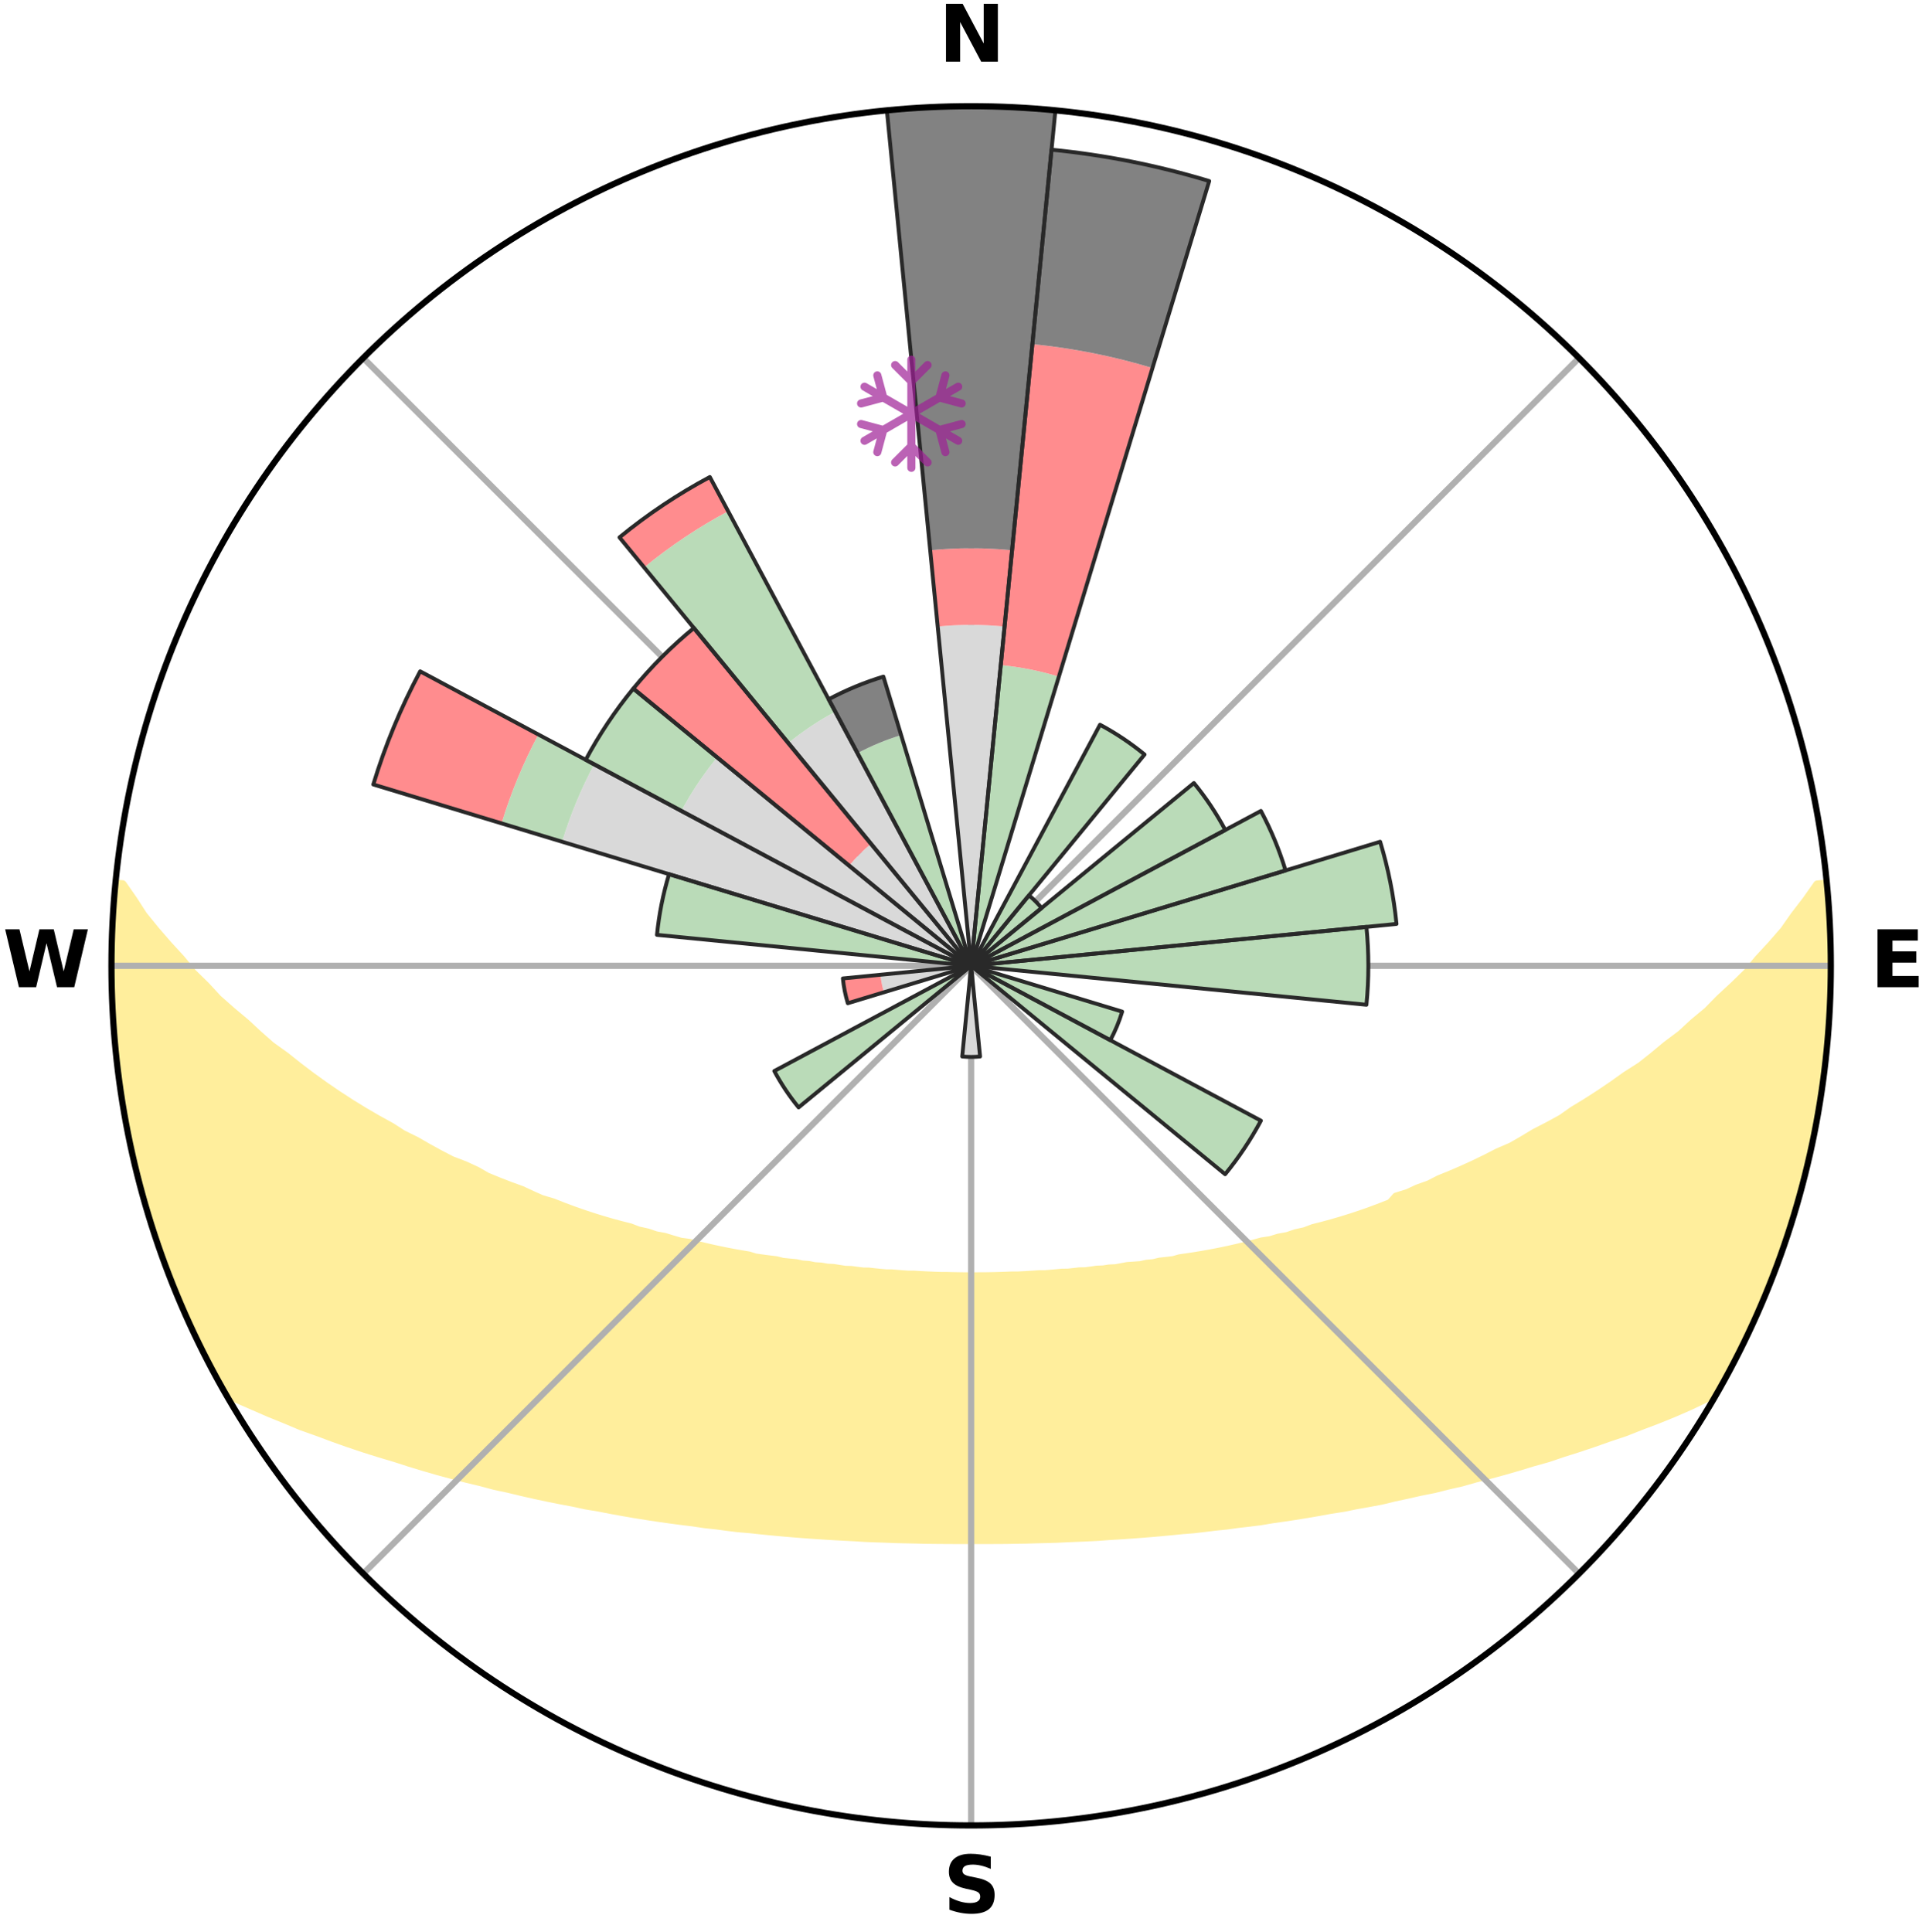 <?xml version="1.0" encoding="utf-8" standalone="no"?>
<!DOCTYPE svg PUBLIC "-//W3C//DTD SVG 1.1//EN"
  "http://www.w3.org/Graphics/SVG/1.1/DTD/svg11.dtd">
<svg xmlns:xlink="http://www.w3.org/1999/xlink" width="248.41pt" height="249.158pt" viewBox="0 0 248.41 249.158" xmlns="http://www.w3.org/2000/svg" version="1.1">
 <title>Ski Rose for 丸池スキー場, Maruike Ski Resort</title>
 <defs>
  <style type="text/css">*{stroke-linejoin: round; stroke-linecap: butt}</style>
 </defs>
 <g id="figure_1">
  <g id="patch_1">
   <path d="M 0 249.158 
L 248.41 249.158 
L 248.41 0 
L 0 0 
z
" style="fill: #ffffff"/>
  </g>
  <g id="axes_1">
   <g id="patch_2">
    <path d="M 236.135 124.579 
C 236.135 110.018 233.267 95.599 227.695 82.147 
C 222.122 68.695 213.955 56.471 203.659 46.175 
C 193.363 35.879 181.139 27.711 167.687 22.139 
C 154.235 16.567 139.815 13.699 125.255 13.699 
C 110.694 13.699 96.275 16.567 82.823 22.139 
C 69.371 27.711 57.147 35.879 46.851 46.175 
C 36.555 56.471 28.387 68.695 22.815 82.147 
C 17.243 95.599 14.375 110.018 14.375 124.579 
C 14.375 139.14 17.243 153.559 22.815 167.011 
C 28.387 180.463 36.555 192.687 46.851 202.983 
C 57.147 213.279 69.371 221.447 82.823 227.019 
C 96.275 232.591 110.694 235.459 125.255 235.459 
C 139.815 235.459 154.235 232.591 167.687 227.019 
C 181.139 221.447 193.363 213.279 203.659 202.983 
C 213.955 192.687 222.122 180.463 227.695 167.011 
C 233.267 153.559 236.135 139.14 236.135 124.579 
M 125.255 124.579 
C 125.255 124.579 125.255 124.579 125.255 124.579 
C 125.255 124.579 125.255 124.579 125.255 124.579 
C 125.255 124.579 125.255 124.579 125.255 124.579 
C 125.255 124.579 125.255 124.579 125.255 124.579 
C 125.255 124.579 125.255 124.579 125.255 124.579 
C 125.255 124.579 125.255 124.579 125.255 124.579 
C 125.255 124.579 125.255 124.579 125.255 124.579 
C 125.255 124.579 125.255 124.579 125.255 124.579 
C 125.255 124.579 125.255 124.579 125.255 124.579 
C 125.255 124.579 125.255 124.579 125.255 124.579 
C 125.255 124.579 125.255 124.579 125.255 124.579 
C 125.255 124.579 125.255 124.579 125.255 124.579 
C 125.255 124.579 125.255 124.579 125.255 124.579 
C 125.255 124.579 125.255 124.579 125.255 124.579 
C 125.255 124.579 125.255 124.579 125.255 124.579 
C 125.255 124.579 125.255 124.579 125.255 124.579 
z
" style="fill: #ffffff"/>
   </g>
   <g id="PolyCollection_1">
    <defs>
     <path id="ma69a551f0a" d="M 235.559 -135.2 
L 234.376 -135.086 
L 232.945 -133.054 
L 231.424 -131.073 
L 230.08 -129.156 
L 228.447 -127.281 
L 226.771 -125.465 
L 225.303 -123.706 
L 223.557 -122.005 
L 221.781 -120.365 
L 220.222 -118.771 
L 218.394 -117.249 
L 216.788 -115.765 
L 214.917 -114.363 
L 213.271 -112.992 
L 211.608 -111.674 
L 209.689 -110.45 
L 207.999 -109.243 
L 206.297 -108.091 
L 204.585 -106.992 
L 202.866 -105.946 
L 201.371 -104.894 
L 199.64 -103.95 
L 197.906 -103.059 
L 196.396 -102.148 
L 194.883 -101.282 
L 193.148 -100.537 
L 191.635 -99.761 
L 190.122 -99.027 
L 188.611 -98.336 
L 187.104 -97.686 
L 185.602 -97.077 
L 184.308 -96.412 
L 182.817 -95.88 
L 181.529 -95.285 
L 180.054 -94.826 
L 179.315 -93.993 
L 178.039 -93.487 
L 176.768 -93.012 
L 175.505 -92.566 
L 174.249 -92.15 
L 173.003 -91.763 
L 171.766 -91.403 
L 170.54 -91.07 
L 169.325 -90.763 
L 168.273 -90.361 
L 167.079 -90.102 
L 166.041 -89.744 
L 164.871 -89.53 
L 163.849 -89.214 
L 162.704 -89.041 
L 161.701 -88.764 
L 160.705 -88.505 
L 159.718 -88.263 
L 158.738 -88.038 
L 157.768 -87.829 
L 156.807 -87.636 
L 155.856 -87.457 
L 154.915 -87.292 
L 153.983 -87.14 
L 153.062 -87 
L 152.151 -86.872 
L 151.33 -86.64 
L 150.436 -86.534 
L 149.553 -86.438 
L 148.748 -86.242 
L 147.883 -86.164 
L 147.088 -85.989 
L 146.24 -85.928 
L 145.404 -85.873 
L 144.626 -85.726 
L 143.852 -85.588 
L 143.04 -85.553 
L 142.277 -85.432 
L 141.481 -85.406 
L 140.728 -85.299 
L 139.978 -85.2 
L 139.205 -85.185 
L 138.465 -85.099 
L 137.728 -85.019 
L 136.975 -85.012 
L 136.247 -84.942 
L 135.522 -84.879 
L 134.8 -84.821 
L 134.069 -84.821 
L 133.354 -84.771 
L 132.641 -84.726 
L 131.931 -84.687 
L 131.222 -84.652 
L 130.511 -84.654 
L 129.807 -84.625 
L 129.104 -84.601 
L 128.403 -84.581 
L 127.702 -84.566 
L 127.002 -84.555 
L 126.303 -84.553 
L 125.604 -84.547 
L 124.905 -84.547 
L 124.207 -84.552 
L 123.508 -84.562 
L 122.808 -84.576 
L 122.108 -84.595 
L 121.405 -84.596 
L 120.702 -84.619 
L 119.998 -84.647 
L 119.292 -84.679 
L 118.584 -84.717 
L 117.875 -84.759 
L 117.154 -84.76 
L 116.438 -84.809 
L 115.72 -84.864 
L 114.999 -84.924 
L 114.259 -84.928 
L 113.53 -84.997 
L 112.798 -85.073 
L 112.064 -85.155 
L 111.299 -85.168 
L 110.555 -85.262 
L 109.807 -85.363 
L 109.021 -85.386 
L 108.263 -85.501 
L 107.502 -85.624 
L 106.692 -85.662 
L 105.921 -85.801 
L 105.094 -85.851 
L 104.312 -86.008 
L 103.468 -86.071 
L 102.676 -86.247 
L 101.814 -86.326 
L 100.941 -86.413 
L 100.131 -86.622 
L 99.241 -86.729 
L 98.34 -86.846 
L 97.429 -86.974 
L 96.597 -87.232 
L 95.669 -87.385 
L 94.731 -87.551 
L 93.783 -87.73 
L 92.826 -87.925 
L 91.859 -88.134 
L 90.883 -88.359 
L 89.899 -88.601 
L 88.907 -88.86 
L 87.778 -89.015 
L 86.766 -89.311 
L 85.748 -89.626 
L 84.581 -89.841 
L 83.546 -90.197 
L 82.356 -90.456 
L 81.308 -90.857 
L 80.097 -91.164 
L 78.874 -91.496 
L 77.641 -91.855 
L 76.398 -92.241 
L 75.146 -92.656 
L 73.886 -93.1 
L 72.619 -93.574 
L 71.345 -94.078 
L 69.877 -94.511 
L 68.591 -95.082 
L 67.301 -95.684 
L 65.81 -96.225 
L 64.311 -96.805 
L 62.805 -97.425 
L 61.505 -98.173 
L 59.994 -98.872 
L 58.265 -99.533 
L 56.749 -100.32 
L 55.233 -101.15 
L 53.72 -102.024 
L 51.985 -102.875 
L 50.478 -103.842 
L 48.748 -104.793 
L 47.022 -105.797 
L 45.302 -106.854 
L 43.59 -107.964 
L 41.888 -109.128 
L 40.197 -110.345 
L 38.52 -111.616 
L 36.859 -112.941 
L 34.972 -114.293 
L 33.346 -115.729 
L 31.742 -117.219 
L 29.916 -118.748 
L 28.116 -120.338 
L 26.587 -121.995 
L 24.845 -123.703 
L 23.38 -125.468 
L 21.708 -127.291 
L 20.081 -129.171 
L 18.506 -131.108 
L 17.233 -133.081 
L 15.82 -135.116 
L 14.96 -135.199 
L 14.96 -135.199 
L 14.847 -133.268 
L 14.582 -131.348 
L 14.508 -129.414 
L 14.493 -127.479 
L 14.511 -125.546 
L 14.561 -123.613 
L 14.429 -121.677 
L 14.542 -119.745 
L 14.685 -117.816 
L 14.859 -115.891 
L 15.063 -113.969 
L 15.099 -112.028 
L 15.347 -110.109 
L 15.638 -108.197 
L 15.965 -106.29 
L 16.311 -104.388 
L 16.686 -102.49 
L 17.088 -100.599 
L 17.518 -98.714 
L 17.971 -96.834 
L 18.457 -94.961 
L 18.972 -93.097 
L 19.516 -91.24 
L 20.268 -89.451 
L 20.853 -87.608 
L 21.483 -85.78 
L 22.128 -83.956 
L 22.821 -82.15 
L 23.698 -80.421 
L 24.438 -78.634 
L 25.234 -76.871 
L 26.074 -75.129 
L 26.905 -73.381 
L 27.815 -71.674 
L 28.753 -69.981 
L 30.434 -68.725 
L 32.583 -67.79 
L 34.681 -66.877 
L 36.787 -66.024 
L 38.814 -65.17 
L 40.921 -64.424 
L 42.938 -63.668 
L 44.947 -62.956 
L 46.945 -62.288 
L 48.93 -61.662 
L 50.902 -61.076 
L 52.788 -60.466 
L 54.665 -59.896 
L 56.526 -59.358 
L 58.376 -58.857 
L 60.207 -58.386 
L 62.026 -57.95 
L 63.77 -57.481 
L 65.555 -57.101 
L 67.271 -56.688 
L 68.972 -56.303 
L 70.66 -55.944 
L 72.332 -55.609 
L 73.989 -55.297 
L 75.589 -54.951 
L 77.217 -54.683 
L 78.789 -54.376 
L 80.351 -54.093 
L 81.897 -53.826 
L 83.434 -53.581 
L 84.955 -53.35 
L 86.466 -53.139 
L 87.962 -52.94 
L 89.447 -52.759 
L 90.894 -52.541 
L 92.353 -52.384 
L 93.781 -52.194 
L 95.199 -52.019 
L 96.627 -51.902 
L 98.025 -51.751 
L 99.416 -51.611 
L 100.797 -51.483 
L 102.171 -51.365 
L 103.536 -51.258 
L 104.894 -51.159 
L 106.244 -51.07 
L 107.587 -50.988 
L 108.924 -50.915 
L 110.254 -50.849 
L 111.574 -50.764 
L 112.894 -50.713 
L 114.209 -50.669 
L 115.517 -50.615 
L 116.824 -50.584 
L 118.127 -50.558 
L 119.427 -50.524 
L 120.725 -50.51 
L 122.021 -50.5 
L 123.315 -50.494 
L 124.608 -50.495 
L 125.901 -50.494 
L 127.195 -50.493 
L 128.489 -50.497 
L 129.785 -50.505 
L 131.083 -50.531 
L 132.383 -50.55 
L 133.685 -50.588 
L 134.992 -50.62 
L 136.302 -50.658 
L 137.614 -50.724 
L 138.933 -50.776 
L 140.258 -50.834 
L 141.589 -50.899 
L 142.92 -50.999 
L 144.263 -51.081 
L 145.613 -51.171 
L 146.97 -51.271 
L 148.335 -51.379 
L 149.708 -51.498 
L 151.089 -51.627 
L 152.478 -51.767 
L 153.893 -51.877 
L 155.301 -52.04 
L 156.719 -52.216 
L 158.168 -52.357 
L 159.606 -52.56 
L 161.077 -52.73 
L 162.563 -52.911 
L 164.032 -53.16 
L 165.54 -53.375 
L 167.063 -53.604 
L 168.596 -53.852 
L 170.144 -54.117 
L 171.703 -54.403 
L 173.316 -54.65 
L 174.903 -54.975 
L 176.545 -55.264 
L 178.203 -55.575 
L 179.828 -55.971 
L 181.514 -56.331 
L 183.215 -56.716 
L 184.985 -57.066 
L 186.716 -57.506 
L 188.517 -57.915 
L 190.275 -58.414 
L 192.108 -58.883 
L 193.954 -59.386 
L 195.816 -59.921 
L 197.69 -60.494 
L 199.648 -61.041 
L 201.548 -61.687 
L 203.533 -62.314 
L 205.531 -62.981 
L 207.538 -63.692 
L 209.635 -64.391 
L 211.659 -65.195 
L 213.769 -65.993 
L 215.877 -66.847 
L 217.973 -67.761 
L 220.039 -68.747 
L 221.758 -69.98 
L 222.687 -71.678 
L 223.599 -73.384 
L 224.444 -75.125 
L 225.309 -76.856 
L 226.13 -78.608 
L 226.898 -80.383 
L 227.675 -82.155 
L 228.416 -83.943 
L 229.044 -85.774 
L 229.738 -87.58 
L 230.383 -89.404 
L 230.977 -91.245 
L 231.522 -93.101 
L 231.993 -94.978 
L 232.596 -96.819 
L 233.025 -98.706 
L 233.47 -100.588 
L 233.816 -102.492 
L 234.269 -104.375 
L 234.608 -106.28 
L 234.837 -108.202 
L 235.161 -110.11 
L 235.359 -112.034 
L 235.597 -113.954 
L 235.675 -115.889 
L 235.837 -117.816 
L 235.96 -119.746 
L 236.045 -121.678 
L 236.094 -123.612 
L 236.106 -125.546 
L 236.083 -127.481 
L 236.026 -129.415 
L 235.834 -131.342 
L 235.712 -133.272 
L 235.559 -135.2 
z
" style="stroke: #ffee9c"/>
    </defs>
    <g clip-path="url(#pda5385f476)">
     <use xlink:href="#ma69a551f0a" x="0" y="249.158" style="fill: #ffee9c; stroke: #ffee9c"/>
    </g>
   </g>
   <g id="matplotlib.axis_1">
    <g id="xtick_1">
     <g id="line2d_1">
      <path d="M 125.255 124.579 
L 125.255 13.699 
" clip-path="url(#pda5385f476)" style="fill: none; stroke: #b0b0b0; stroke-width: 0.8; stroke-linecap: square"/>
     </g>
     <g id="text_1">
      <!-- N -->
      <g transform="translate(121.07 7.958) scale(0.1 -0.1)">
       <defs>
        <path id="DejaVuSans-Bold-4e" d="M 588 4666 
L 1931 4666 
L 3628 1466 
L 3628 4666 
L 4769 4666 
L 4769 0 
L 3425 0 
L 1728 3200 
L 1728 0 
L 588 0 
L 588 4666 
z
" transform="scale(0.016)"/>
       </defs>
       <use xlink:href="#DejaVuSans-Bold-4e"/>
      </g>
     </g>
    </g>
    <g id="xtick_2">
     <g id="line2d_2">
      <path d="M 125.255 124.579 
L 203.659 46.175 
" clip-path="url(#pda5385f476)" style="fill: none; stroke: #b0b0b0; stroke-width: 0.8; stroke-linecap: square"/>
     </g>
    </g>
    <g id="xtick_3">
     <g id="line2d_3">
      <path d="M 125.255 124.579 
L 236.135 124.579 
" clip-path="url(#pda5385f476)" style="fill: none; stroke: #b0b0b0; stroke-width: 0.8; stroke-linecap: square"/>
     </g>
     <g id="text_2">
      <!-- E -->
      <g transform="translate(241.219 127.338) scale(0.1 -0.1)">
       <defs>
        <path id="DejaVuSans-Bold-45" d="M 588 4666 
L 3834 4666 
L 3834 3756 
L 1791 3756 
L 1791 2888 
L 3713 2888 
L 3713 1978 
L 1791 1978 
L 1791 909 
L 3903 909 
L 3903 0 
L 588 0 
L 588 4666 
z
" transform="scale(0.016)"/>
       </defs>
       <use xlink:href="#DejaVuSans-Bold-45"/>
      </g>
     </g>
    </g>
    <g id="xtick_4">
     <g id="line2d_4">
      <path d="M 125.255 124.579 
L 203.659 202.983 
" clip-path="url(#pda5385f476)" style="fill: none; stroke: #b0b0b0; stroke-width: 0.8; stroke-linecap: square"/>
     </g>
    </g>
    <g id="xtick_5">
     <g id="line2d_5">
      <path d="M 125.255 124.579 
L 125.255 235.459 
" clip-path="url(#pda5385f476)" style="fill: none; stroke: #b0b0b0; stroke-width: 0.8; stroke-linecap: square"/>
     </g>
     <g id="text_3">
      <!-- S -->
      <g transform="translate(121.654 246.718) scale(0.1 -0.1)">
       <defs>
        <path id="DejaVuSans-Bold-53" d="M 3834 4519 
L 3834 3531 
Q 3450 3703 3084 3790 
Q 2719 3878 2394 3878 
Q 1963 3878 1756 3759 
Q 1550 3641 1550 3391 
Q 1550 3203 1689 3098 
Q 1828 2994 2194 2919 
L 2706 2816 
Q 3484 2659 3812 2340 
Q 4141 2022 4141 1434 
Q 4141 663 3683 286 
Q 3225 -91 2284 -91 
Q 1841 -91 1394 -6 
Q 947 78 500 244 
L 500 1259 
Q 947 1022 1364 901 
Q 1781 781 2169 781 
Q 2563 781 2772 912 
Q 2981 1044 2981 1288 
Q 2981 1506 2839 1625 
Q 2697 1744 2272 1838 
L 1806 1941 
Q 1106 2091 782 2419 
Q 459 2747 459 3303 
Q 459 4000 909 4375 
Q 1359 4750 2203 4750 
Q 2588 4750 2994 4692 
Q 3400 4634 3834 4519 
z
" transform="scale(0.016)"/>
       </defs>
       <use xlink:href="#DejaVuSans-Bold-53"/>
      </g>
     </g>
    </g>
    <g id="xtick_6">
     <g id="line2d_6">
      <path d="M 125.255 124.579 
L 46.851 202.983 
" clip-path="url(#pda5385f476)" style="fill: none; stroke: #b0b0b0; stroke-width: 0.8; stroke-linecap: square"/>
     </g>
    </g>
    <g id="xtick_7">
     <g id="line2d_7">
      <path d="M 125.255 124.579 
L 14.375 124.579 
" clip-path="url(#pda5385f476)" style="fill: none; stroke: #b0b0b0; stroke-width: 0.8; stroke-linecap: square"/>
     </g>
     <g id="text_4">
      <!-- W -->
      <g transform="translate(0.36 127.338) scale(0.1 -0.1)">
       <defs>
        <path id="DejaVuSans-Bold-57" d="M 191 4666 
L 1344 4666 
L 2150 1275 
L 2950 4666 
L 4109 4666 
L 4909 1275 
L 5716 4666 
L 6859 4666 
L 5759 0 
L 4372 0 
L 3525 3547 
L 2688 0 
L 1300 0 
L 191 4666 
z
" transform="scale(0.016)"/>
       </defs>
       <use xlink:href="#DejaVuSans-Bold-57"/>
      </g>
     </g>
    </g>
    <g id="xtick_8">
     <g id="line2d_8">
      <path d="M 125.255 124.579 
L 46.851 46.175 
" clip-path="url(#pda5385f476)" style="fill: none; stroke: #b0b0b0; stroke-width: 0.8; stroke-linecap: square"/>
     </g>
    </g>
   </g>
   <g id="matplotlib.axis_2"/>
   <g id="patch_3">
    <path d="M 125.255 124.579 
C 125.255 124.579 125.255 124.579 125.255 124.579 
C 125.255 124.579 125.255 124.579 125.255 124.579 
L 129.565 80.814 
C 128.133 80.673 126.694 80.602 125.255 80.602 
C 123.815 80.602 122.377 80.673 120.944 80.814 
z
" clip-path="url(#pda5385f476)" style="fill: #d9d9d9"/>
   </g>
   <g id="patch_4">
    <path d="M 125.255 124.579 
C 125.255 124.579 125.255 124.579 125.255 124.579 
C 125.255 124.579 125.255 124.579 125.255 124.579 
L 125.255 124.579 
C 125.255 124.579 125.255 124.579 125.255 124.579 
C 125.255 124.579 125.255 124.579 125.255 124.579 
z
" clip-path="url(#pda5385f476)" style="fill: #d9d9d9"/>
   </g>
   <g id="patch_5">
    <path d="M 125.255 124.579 
C 125.255 124.579 125.255 124.579 125.255 124.579 
C 125.255 124.579 125.255 124.579 125.255 124.579 
L 125.255 124.579 
C 125.255 124.579 125.255 124.579 125.255 124.579 
C 125.255 124.579 125.255 124.579 125.255 124.579 
z
" clip-path="url(#pda5385f476)" style="fill: #d9d9d9"/>
   </g>
   <g id="patch_6">
    <path d="M 125.255 124.579 
C 125.255 124.579 125.255 124.579 125.255 124.579 
C 125.255 124.579 125.255 124.579 125.255 124.579 
L 125.255 124.579 
C 125.255 124.579 125.255 124.579 125.255 124.579 
C 125.255 124.579 125.255 124.579 125.255 124.579 
z
" clip-path="url(#pda5385f476)" style="fill: #d9d9d9"/>
   </g>
   <g id="patch_7">
    <path d="M 125.255 124.579 
C 125.255 124.579 125.255 124.579 125.255 124.579 
C 125.255 124.579 125.255 124.579 125.255 124.579 
L 125.255 124.579 
C 125.255 124.579 125.255 124.579 125.255 124.579 
C 125.255 124.579 125.255 124.579 125.255 124.579 
z
" clip-path="url(#pda5385f476)" style="fill: #d9d9d9"/>
   </g>
   <g id="patch_8">
    <path d="M 125.255 124.579 
C 125.255 124.579 125.255 124.579 125.255 124.579 
C 125.255 124.579 125.255 124.579 125.255 124.579 
L 125.255 124.579 
C 125.255 124.579 125.255 124.579 125.255 124.579 
C 125.255 124.579 125.255 124.579 125.255 124.579 
z
" clip-path="url(#pda5385f476)" style="fill: #d9d9d9"/>
   </g>
   <g id="patch_9">
    <path d="M 125.255 124.579 
C 125.255 124.579 125.255 124.579 125.255 124.579 
C 125.255 124.579 125.255 124.579 125.255 124.579 
L 125.255 124.579 
C 125.255 124.579 125.255 124.579 125.255 124.579 
C 125.255 124.579 125.255 124.579 125.255 124.579 
z
" clip-path="url(#pda5385f476)" style="fill: #d9d9d9"/>
   </g>
   <g id="patch_10">
    <path d="M 125.255 124.579 
C 125.255 124.579 125.255 124.579 125.255 124.579 
C 125.255 124.579 125.255 124.579 125.255 124.579 
L 125.255 124.579 
C 125.255 124.579 125.255 124.579 125.255 124.579 
C 125.255 124.579 125.255 124.579 125.255 124.579 
z
" clip-path="url(#pda5385f476)" style="fill: #d9d9d9"/>
   </g>
   <g id="patch_11">
    <path d="M 125.255 124.579 
C 125.255 124.579 125.255 124.579 125.255 124.579 
C 125.255 124.579 125.255 124.579 125.255 124.579 
L 125.255 124.579 
C 125.255 124.579 125.255 124.579 125.255 124.579 
C 125.255 124.579 125.255 124.579 125.255 124.579 
z
" clip-path="url(#pda5385f476)" style="fill: #d9d9d9"/>
   </g>
   <g id="patch_12">
    <path d="M 125.255 124.579 
C 125.255 124.579 125.255 124.579 125.255 124.579 
C 125.255 124.579 125.255 124.579 125.255 124.579 
L 125.255 124.579 
C 125.255 124.579 125.255 124.579 125.255 124.579 
C 125.255 124.579 125.255 124.579 125.255 124.579 
z
" clip-path="url(#pda5385f476)" style="fill: #d9d9d9"/>
   </g>
   <g id="patch_13">
    <path d="M 125.255 124.579 
C 125.255 124.579 125.255 124.579 125.255 124.579 
C 125.255 124.579 125.255 124.579 125.255 124.579 
L 125.255 124.579 
C 125.255 124.579 125.255 124.579 125.255 124.579 
C 125.255 124.579 125.255 124.579 125.255 124.579 
z
" clip-path="url(#pda5385f476)" style="fill: #d9d9d9"/>
   </g>
   <g id="patch_14">
    <path d="M 125.255 124.579 
C 125.255 124.579 125.255 124.579 125.255 124.579 
C 125.255 124.579 125.255 124.579 125.255 124.579 
L 125.255 124.579 
C 125.255 124.579 125.255 124.579 125.255 124.579 
C 125.255 124.579 125.255 124.579 125.255 124.579 
z
" clip-path="url(#pda5385f476)" style="fill: #d9d9d9"/>
   </g>
   <g id="patch_15">
    <path d="M 125.255 124.579 
C 125.255 124.579 125.255 124.579 125.255 124.579 
C 125.255 124.579 125.255 124.579 125.255 124.579 
L 125.255 124.579 
C 125.255 124.579 125.255 124.579 125.255 124.579 
C 125.255 124.579 125.255 124.579 125.255 124.579 
z
" clip-path="url(#pda5385f476)" style="fill: #d9d9d9"/>
   </g>
   <g id="patch_16">
    <path d="M 125.255 124.579 
C 125.255 124.579 125.255 124.579 125.255 124.579 
C 125.255 124.579 125.255 124.579 125.255 124.579 
L 125.255 124.579 
C 125.255 124.579 125.255 124.579 125.255 124.579 
C 125.255 124.579 125.255 124.579 125.255 124.579 
z
" clip-path="url(#pda5385f476)" style="fill: #d9d9d9"/>
   </g>
   <g id="patch_17">
    <path d="M 125.255 124.579 
C 125.255 124.579 125.255 124.579 125.255 124.579 
C 125.255 124.579 125.255 124.579 125.255 124.579 
L 125.255 124.579 
C 125.255 124.579 125.255 124.579 125.255 124.579 
C 125.255 124.579 125.255 124.579 125.255 124.579 
z
" clip-path="url(#pda5385f476)" style="fill: #d9d9d9"/>
   </g>
   <g id="patch_18">
    <path d="M 125.255 124.579 
C 125.255 124.579 125.255 124.579 125.255 124.579 
C 125.255 124.579 125.255 124.579 125.255 124.579 
L 125.255 124.579 
C 125.255 124.579 125.255 124.579 125.255 124.579 
C 125.255 124.579 125.255 124.579 125.255 124.579 
z
" clip-path="url(#pda5385f476)" style="fill: #d9d9d9"/>
   </g>
   <g id="patch_19">
    <path d="M 125.255 124.579 
C 125.255 124.579 125.255 124.579 125.255 124.579 
C 125.255 124.579 125.255 124.579 125.255 124.579 
L 124.103 136.276 
C 124.486 136.313 124.87 136.332 125.255 136.332 
C 125.64 136.332 126.024 136.313 126.407 136.276 
z
" clip-path="url(#pda5385f476)" style="fill: #d9d9d9"/>
   </g>
   <g id="patch_20">
    <path d="M 125.255 124.579 
C 125.255 124.579 125.255 124.579 125.255 124.579 
C 125.255 124.579 125.255 124.579 125.255 124.579 
L 125.255 124.579 
C 125.255 124.579 125.255 124.579 125.255 124.579 
C 125.255 124.579 125.255 124.579 125.255 124.579 
z
" clip-path="url(#pda5385f476)" style="fill: #d9d9d9"/>
   </g>
   <g id="patch_21">
    <path d="M 125.255 124.579 
C 125.255 124.579 125.255 124.579 125.255 124.579 
C 125.255 124.579 125.255 124.579 125.255 124.579 
L 125.255 124.579 
C 125.255 124.579 125.255 124.579 125.255 124.579 
C 125.255 124.579 125.255 124.579 125.255 124.579 
z
" clip-path="url(#pda5385f476)" style="fill: #d9d9d9"/>
   </g>
   <g id="patch_22">
    <path d="M 125.255 124.579 
C 125.255 124.579 125.255 124.579 125.255 124.579 
C 125.255 124.579 125.255 124.579 125.255 124.579 
L 125.255 124.579 
C 125.255 124.579 125.255 124.579 125.255 124.579 
C 125.255 124.579 125.255 124.579 125.255 124.579 
z
" clip-path="url(#pda5385f476)" style="fill: #d9d9d9"/>
   </g>
   <g id="patch_23">
    <path d="M 125.255 124.579 
C 125.255 124.579 125.255 124.579 125.255 124.579 
C 125.255 124.579 125.255 124.579 125.255 124.579 
L 125.255 124.579 
C 125.255 124.579 125.255 124.579 125.255 124.579 
C 125.255 124.579 125.255 124.579 125.255 124.579 
z
" clip-path="url(#pda5385f476)" style="fill: #d9d9d9"/>
   </g>
   <g id="patch_24">
    <path d="M 125.255 124.579 
C 125.255 124.579 125.255 124.579 125.255 124.579 
C 125.255 124.579 125.255 124.579 125.255 124.579 
L 125.255 124.579 
C 125.255 124.579 125.255 124.579 125.255 124.579 
C 125.255 124.579 125.255 124.579 125.255 124.579 
z
" clip-path="url(#pda5385f476)" style="fill: #d9d9d9"/>
   </g>
   <g id="patch_25">
    <path d="M 125.255 124.579 
C 125.255 124.579 125.255 124.579 125.255 124.579 
C 125.255 124.579 125.255 124.579 125.255 124.579 
L 125.255 124.579 
C 125.255 124.579 125.255 124.579 125.255 124.579 
C 125.255 124.579 125.255 124.579 125.255 124.579 
z
" clip-path="url(#pda5385f476)" style="fill: #d9d9d9"/>
   </g>
   <g id="patch_26">
    <path d="M 125.255 124.579 
C 125.255 124.579 125.255 124.579 125.255 124.579 
C 125.255 124.579 125.255 124.579 125.255 124.579 
L 113.558 125.731 
C 113.596 126.114 113.652 126.495 113.727 126.872 
C 113.802 127.249 113.896 127.623 114.008 127.991 
z
" clip-path="url(#pda5385f476)" style="fill: #d9d9d9"/>
   </g>
   <g id="patch_27">
    <path d="M 125.255 124.579 
C 125.255 124.579 125.255 124.579 125.255 124.579 
C 125.255 124.579 125.255 124.579 125.255 124.579 
L 125.255 124.579 
C 125.255 124.579 125.255 124.579 125.255 124.579 
C 125.255 124.579 125.255 124.579 125.255 124.579 
z
" clip-path="url(#pda5385f476)" style="fill: #d9d9d9"/>
   </g>
   <g id="patch_28">
    <path d="M 125.255 124.579 
C 125.255 124.579 125.255 124.579 125.255 124.579 
C 125.255 124.579 125.255 124.579 125.255 124.579 
L 125.255 124.579 
C 125.255 124.579 125.255 124.579 125.255 124.579 
C 125.255 124.579 125.255 124.579 125.255 124.579 
z
" clip-path="url(#pda5385f476)" style="fill: #d9d9d9"/>
   </g>
   <g id="patch_29">
    <path d="M 125.255 124.579 
C 125.255 124.579 125.255 124.579 125.255 124.579 
C 125.255 124.579 125.255 124.579 125.255 124.579 
L 76.637 98.592 
C 75.786 100.183 75.014 101.816 74.324 103.483 
C 73.633 105.15 73.025 106.85 72.501 108.576 
z
" clip-path="url(#pda5385f476)" style="fill: #d9d9d9"/>
   </g>
   <g id="patch_30">
    <path d="M 125.255 124.579 
C 125.255 124.579 125.255 124.579 125.255 124.579 
C 125.255 124.579 125.255 124.579 125.255 124.579 
L 92.497 97.695 
C 91.617 98.768 90.79 99.882 90.02 101.036 
C 89.249 102.189 88.536 103.379 87.882 104.603 
z
" clip-path="url(#pda5385f476)" style="fill: #d9d9d9"/>
   </g>
   <g id="patch_31">
    <path d="M 125.255 124.579 
C 125.255 124.579 125.255 124.579 125.255 124.579 
C 125.255 124.579 125.255 124.579 125.255 124.579 
L 112.34 108.843 
C 111.825 109.265 111.331 109.713 110.86 110.184 
C 110.389 110.655 109.941 111.149 109.518 111.665 
z
" clip-path="url(#pda5385f476)" style="fill: #d9d9d9"/>
   </g>
   <g id="patch_32">
    <path d="M 125.255 124.579 
C 125.255 124.579 125.255 124.579 125.255 124.579 
C 125.255 124.579 125.255 124.579 125.255 124.579 
L 107.734 91.801 
C 106.662 92.374 105.617 93 104.606 93.676 
C 103.594 94.352 102.617 95.077 101.676 95.849 
z
" clip-path="url(#pda5385f476)" style="fill: #d9d9d9"/>
   </g>
   <g id="patch_33">
    <path d="M 125.255 124.579 
C 125.255 124.579 125.255 124.579 125.255 124.579 
C 125.255 124.579 125.255 124.579 125.255 124.579 
L 125.255 124.579 
C 125.255 124.579 125.255 124.579 125.255 124.579 
C 125.255 124.579 125.255 124.579 125.255 124.579 
z
" clip-path="url(#pda5385f476)" style="fill: #d9d9d9"/>
   </g>
   <g id="patch_34">
    <path d="M 125.255 124.579 
C 125.255 124.579 125.255 124.579 125.255 124.579 
C 125.255 124.579 125.255 124.579 125.255 124.579 
L 125.255 124.579 
C 125.255 124.579 125.255 124.579 125.255 124.579 
C 125.255 124.579 125.255 124.579 125.255 124.579 
z
" clip-path="url(#pda5385f476)" style="fill: #d9d9d9"/>
   </g>
   <g id="patch_35">
    <path d="M 120.944 80.814 
C 122.377 80.673 123.815 80.602 125.255 80.602 
C 126.694 80.602 128.133 80.673 129.565 80.814 
L 129.565 80.814 
C 128.133 80.673 126.694 80.602 125.255 80.602 
C 123.815 80.602 122.377 80.673 120.944 80.814 
z
" clip-path="url(#pda5385f476)" style="fill: #badbb8"/>
   </g>
   <g id="patch_36">
    <path d="M 125.255 124.579 
C 125.255 124.579 125.255 124.579 125.255 124.579 
C 125.255 124.579 125.255 124.579 125.255 124.579 
L 136.57 87.276 
C 135.35 86.906 134.111 86.596 132.86 86.347 
C 131.608 86.098 130.345 85.911 129.076 85.786 
z
" clip-path="url(#pda5385f476)" style="fill: #badbb8"/>
   </g>
   <g id="patch_37">
    <path d="M 125.255 124.579 
C 125.255 124.579 125.255 124.579 125.255 124.579 
C 125.255 124.579 125.255 124.579 125.255 124.579 
L 125.255 124.579 
C 125.255 124.579 125.255 124.579 125.255 124.579 
C 125.255 124.579 125.255 124.579 125.255 124.579 
z
" clip-path="url(#pda5385f476)" style="fill: #badbb8"/>
   </g>
   <g id="patch_38">
    <path d="M 125.255 124.579 
C 125.255 124.579 125.255 124.579 125.255 124.579 
C 125.255 124.579 125.255 124.579 125.255 124.579 
L 147.623 97.323 
C 146.731 96.591 145.804 95.903 144.844 95.262 
C 143.885 94.62 142.894 94.027 141.876 93.483 
z
" clip-path="url(#pda5385f476)" style="fill: #badbb8"/>
   </g>
   <g id="patch_39">
    <path d="M 125.255 124.579 
C 125.255 124.579 125.255 124.579 125.255 124.579 
C 125.255 124.579 125.255 124.579 125.255 124.579 
L 134.34 117.123 
C 134.096 116.825 133.838 116.54 133.566 116.268 
C 133.294 115.996 133.008 115.738 132.711 115.494 
z
" clip-path="url(#pda5385f476)" style="fill: #badbb8"/>
   </g>
   <g id="patch_40">
    <path d="M 125.255 124.579 
C 125.255 124.579 125.255 124.579 125.255 124.579 
C 125.255 124.579 125.255 124.579 125.255 124.579 
L 158.033 107.059 
C 157.46 105.986 156.834 104.942 156.158 103.93 
C 155.482 102.919 154.757 101.941 153.985 101.001 
z
" clip-path="url(#pda5385f476)" style="fill: #badbb8"/>
   </g>
   <g id="patch_41">
    <path d="M 125.255 124.579 
C 125.255 124.579 125.255 124.579 125.255 124.579 
C 125.255 124.579 125.255 124.579 125.255 124.579 
L 165.807 112.278 
C 165.404 110.95 164.937 109.644 164.406 108.362 
C 163.875 107.081 163.282 105.826 162.628 104.603 
z
" clip-path="url(#pda5385f476)" style="fill: #badbb8"/>
   </g>
   <g id="patch_42">
    <path d="M 125.255 124.579 
C 125.255 124.579 125.255 124.579 125.255 124.579 
C 125.255 124.579 125.255 124.579 125.255 124.579 
L 180.117 119.176 
C 179.94 117.38 179.675 115.594 179.323 113.824 
C 178.971 112.054 178.533 110.303 178.009 108.576 
z
" clip-path="url(#pda5385f476)" style="fill: #badbb8"/>
   </g>
   <g id="patch_43">
    <path d="M 125.255 124.579 
C 125.255 124.579 125.255 124.579 125.255 124.579 
C 125.255 124.579 125.255 124.579 125.255 124.579 
L 176.239 129.601 
C 176.404 127.932 176.486 126.256 176.486 124.579 
C 176.486 122.902 176.404 121.226 176.239 119.558 
z
" clip-path="url(#pda5385f476)" style="fill: #badbb8"/>
   </g>
   <g id="patch_44">
    <path d="M 125.255 124.579 
C 125.255 124.579 125.255 124.579 125.255 124.579 
C 125.255 124.579 125.255 124.579 125.255 124.579 
L 125.255 124.579 
C 125.255 124.579 125.255 124.579 125.255 124.579 
C 125.255 124.579 125.255 124.579 125.255 124.579 
z
" clip-path="url(#pda5385f476)" style="fill: #badbb8"/>
   </g>
   <g id="patch_45">
    <path d="M 125.255 124.579 
C 125.255 124.579 125.255 124.579 125.255 124.579 
C 125.255 124.579 125.255 124.579 125.255 124.579 
L 143.208 134.175 
C 143.522 133.588 143.807 132.985 144.062 132.369 
C 144.317 131.754 144.542 131.126 144.736 130.488 
z
" clip-path="url(#pda5385f476)" style="fill: #badbb8"/>
   </g>
   <g id="patch_46">
    <path d="M 125.255 124.579 
C 125.255 124.579 125.255 124.579 125.255 124.579 
C 125.255 124.579 125.255 124.579 125.255 124.579 
L 158.013 151.463 
C 158.893 150.391 159.719 149.276 160.49 148.122 
C 161.261 146.969 161.974 145.779 162.628 144.555 
z
" clip-path="url(#pda5385f476)" style="fill: #badbb8"/>
   </g>
   <g id="patch_47">
    <path d="M 125.255 124.579 
C 125.255 124.579 125.255 124.579 125.255 124.579 
C 125.255 124.579 125.255 124.579 125.255 124.579 
L 125.255 124.579 
C 125.255 124.579 125.255 124.579 125.255 124.579 
C 125.255 124.579 125.255 124.579 125.255 124.579 
z
" clip-path="url(#pda5385f476)" style="fill: #badbb8"/>
   </g>
   <g id="patch_48">
    <path d="M 125.255 124.579 
C 125.255 124.579 125.255 124.579 125.255 124.579 
C 125.255 124.579 125.255 124.579 125.255 124.579 
L 125.255 124.579 
C 125.255 124.579 125.255 124.579 125.255 124.579 
C 125.255 124.579 125.255 124.579 125.255 124.579 
z
" clip-path="url(#pda5385f476)" style="fill: #badbb8"/>
   </g>
   <g id="patch_49">
    <path d="M 125.255 124.579 
C 125.255 124.579 125.255 124.579 125.255 124.579 
C 125.255 124.579 125.255 124.579 125.255 124.579 
L 125.255 124.579 
C 125.255 124.579 125.255 124.579 125.255 124.579 
C 125.255 124.579 125.255 124.579 125.255 124.579 
z
" clip-path="url(#pda5385f476)" style="fill: #badbb8"/>
   </g>
   <g id="patch_50">
    <path d="M 125.255 124.579 
C 125.255 124.579 125.255 124.579 125.255 124.579 
C 125.255 124.579 125.255 124.579 125.255 124.579 
L 125.255 124.579 
C 125.255 124.579 125.255 124.579 125.255 124.579 
C 125.255 124.579 125.255 124.579 125.255 124.579 
z
" clip-path="url(#pda5385f476)" style="fill: #badbb8"/>
   </g>
   <g id="patch_51">
    <path d="M 126.407 136.276 
C 126.024 136.313 125.64 136.332 125.255 136.332 
C 124.87 136.332 124.486 136.313 124.103 136.276 
L 124.103 136.276 
C 124.486 136.313 124.87 136.332 125.255 136.332 
C 125.64 136.332 126.024 136.313 126.407 136.276 
z
" clip-path="url(#pda5385f476)" style="fill: #badbb8"/>
   </g>
   <g id="patch_52">
    <path d="M 125.255 124.579 
C 125.255 124.579 125.255 124.579 125.255 124.579 
C 125.255 124.579 125.255 124.579 125.255 124.579 
L 125.255 124.579 
C 125.255 124.579 125.255 124.579 125.255 124.579 
C 125.255 124.579 125.255 124.579 125.255 124.579 
z
" clip-path="url(#pda5385f476)" style="fill: #badbb8"/>
   </g>
   <g id="patch_53">
    <path d="M 125.255 124.579 
C 125.255 124.579 125.255 124.579 125.255 124.579 
C 125.255 124.579 125.255 124.579 125.255 124.579 
L 125.255 124.579 
C 125.255 124.579 125.255 124.579 125.255 124.579 
C 125.255 124.579 125.255 124.579 125.255 124.579 
z
" clip-path="url(#pda5385f476)" style="fill: #badbb8"/>
   </g>
   <g id="patch_54">
    <path d="M 125.255 124.579 
C 125.255 124.579 125.255 124.579 125.255 124.579 
C 125.255 124.579 125.255 124.579 125.255 124.579 
L 125.255 124.579 
C 125.255 124.579 125.255 124.579 125.255 124.579 
C 125.255 124.579 125.255 124.579 125.255 124.579 
z
" clip-path="url(#pda5385f476)" style="fill: #badbb8"/>
   </g>
   <g id="patch_55">
    <path d="M 125.255 124.579 
C 125.255 124.579 125.255 124.579 125.255 124.579 
C 125.255 124.579 125.255 124.579 125.255 124.579 
L 125.255 124.579 
C 125.255 124.579 125.255 124.579 125.255 124.579 
C 125.255 124.579 125.255 124.579 125.255 124.579 
z
" clip-path="url(#pda5385f476)" style="fill: #badbb8"/>
   </g>
   <g id="patch_56">
    <path d="M 125.255 124.579 
C 125.255 124.579 125.255 124.579 125.255 124.579 
C 125.255 124.579 125.255 124.579 125.255 124.579 
L 99.865 138.15 
C 100.309 138.981 100.794 139.79 101.317 140.574 
C 101.841 141.357 102.402 142.114 103 142.843 
z
" clip-path="url(#pda5385f476)" style="fill: #badbb8"/>
   </g>
   <g id="patch_57">
    <path d="M 125.255 124.579 
C 125.255 124.579 125.255 124.579 125.255 124.579 
C 125.255 124.579 125.255 124.579 125.255 124.579 
L 125.255 124.579 
C 125.255 124.579 125.255 124.579 125.255 124.579 
C 125.255 124.579 125.255 124.579 125.255 124.579 
z
" clip-path="url(#pda5385f476)" style="fill: #badbb8"/>
   </g>
   <g id="patch_58">
    <path d="M 114.008 127.991 
C 113.896 127.623 113.802 127.249 113.727 126.872 
C 113.652 126.495 113.596 126.114 113.558 125.731 
L 113.558 125.731 
C 113.596 126.114 113.652 126.495 113.727 126.872 
C 113.802 127.249 113.896 127.623 114.008 127.991 
z
" clip-path="url(#pda5385f476)" style="fill: #badbb8"/>
   </g>
   <g id="patch_59">
    <path d="M 125.255 124.579 
C 125.255 124.579 125.255 124.579 125.255 124.579 
C 125.255 124.579 125.255 124.579 125.255 124.579 
L 125.255 124.579 
C 125.255 124.579 125.255 124.579 125.255 124.579 
C 125.255 124.579 125.255 124.579 125.255 124.579 
z
" clip-path="url(#pda5385f476)" style="fill: #badbb8"/>
   </g>
   <g id="patch_60">
    <path d="M 125.255 124.579 
C 125.255 124.579 125.255 124.579 125.255 124.579 
C 125.255 124.579 125.255 124.579 125.255 124.579 
L 86.294 112.76 
C 85.907 114.036 85.583 115.329 85.323 116.636 
C 85.063 117.943 84.867 119.262 84.736 120.588 
z
" clip-path="url(#pda5385f476)" style="fill: #badbb8"/>
   </g>
   <g id="patch_61">
    <path d="M 72.501 108.576 
C 73.025 106.85 73.633 105.15 74.324 103.483 
C 75.014 101.816 75.786 100.183 76.637 98.592 
L 69.435 94.743 
C 68.459 96.57 67.572 98.444 66.78 100.358 
C 65.987 102.272 65.288 104.224 64.687 106.206 
z
" clip-path="url(#pda5385f476)" style="fill: #badbb8"/>
   </g>
   <g id="patch_62">
    <path d="M 87.882 104.603 
C 88.536 103.379 89.249 102.189 90.02 101.036 
C 90.79 99.882 91.617 98.768 92.497 97.695 
L 81.683 88.82 
C 80.512 90.247 79.413 91.729 78.388 93.263 
C 77.363 94.797 76.414 96.381 75.544 98.008 
z
" clip-path="url(#pda5385f476)" style="fill: #badbb8"/>
   </g>
   <g id="patch_63">
    <path d="M 109.518 111.665 
C 109.941 111.149 110.389 110.655 110.86 110.184 
C 111.331 109.713 111.825 109.265 112.34 108.843 
L 112.34 108.843 
C 111.825 109.265 111.331 109.713 110.86 110.184 
C 110.389 110.655 109.941 111.149 109.518 111.665 
z
" clip-path="url(#pda5385f476)" style="fill: #badbb8"/>
   </g>
   <g id="patch_64">
    <path d="M 101.676 95.849 
C 102.617 95.077 103.594 94.352 104.606 93.676 
C 105.617 93 106.662 92.374 107.734 91.801 
L 93.913 65.943 
C 91.994 66.969 90.126 68.089 88.317 69.298 
C 86.508 70.507 84.759 71.804 83.076 73.184 
z
" clip-path="url(#pda5385f476)" style="fill: #badbb8"/>
   </g>
   <g id="patch_65">
    <path d="M 125.255 124.579 
C 125.255 124.579 125.255 124.579 125.255 124.579 
C 125.255 124.579 125.255 124.579 125.255 124.579 
L 116.228 94.822 
C 115.254 95.117 114.295 95.46 113.355 95.85 
C 112.414 96.239 111.494 96.675 110.596 97.155 
z
" clip-path="url(#pda5385f476)" style="fill: #badbb8"/>
   </g>
   <g id="patch_66">
    <path d="M 125.255 124.579 
C 125.255 124.579 125.255 124.579 125.255 124.579 
C 125.255 124.579 125.255 124.579 125.255 124.579 
L 125.255 124.579 
C 125.255 124.579 125.255 124.579 125.255 124.579 
C 125.255 124.579 125.255 124.579 125.255 124.579 
z
" clip-path="url(#pda5385f476)" style="fill: #badbb8"/>
   </g>
   <g id="patch_67">
    <path d="M 120.944 80.814 
C 122.377 80.673 123.815 80.602 125.255 80.602 
C 126.694 80.602 128.133 80.673 129.565 80.814 
L 130.534 70.978 
C 128.78 70.805 127.018 70.719 125.255 70.719 
C 123.492 70.719 121.73 70.805 119.976 70.978 
z
" clip-path="url(#pda5385f476)" style="fill: #ff8c8e"/>
   </g>
   <g id="patch_68">
    <path d="M 129.076 85.786 
C 130.345 85.911 131.608 86.098 132.86 86.347 
C 134.111 86.596 135.35 86.906 136.57 87.276 
L 148.645 47.472 
C 146.121 46.707 143.561 46.066 140.974 45.551 
C 138.388 45.037 135.777 44.649 133.153 44.391 
z
" clip-path="url(#pda5385f476)" style="fill: #ff8c8e"/>
   </g>
   <g id="patch_69">
    <path d="M 125.255 124.579 
C 125.255 124.579 125.255 124.579 125.255 124.579 
C 125.255 124.579 125.255 124.579 125.255 124.579 
L 125.255 124.579 
C 125.255 124.579 125.255 124.579 125.255 124.579 
C 125.255 124.579 125.255 124.579 125.255 124.579 
z
" clip-path="url(#pda5385f476)" style="fill: #ff8c8e"/>
   </g>
   <g id="patch_70">
    <path d="M 141.876 93.483 
C 142.894 94.027 143.885 94.62 144.844 95.262 
C 145.804 95.903 146.731 96.591 147.623 97.323 
L 147.623 97.323 
C 146.731 96.591 145.804 95.903 144.844 95.262 
C 143.885 94.62 142.894 94.027 141.876 93.483 
z
" clip-path="url(#pda5385f476)" style="fill: #ff8c8e"/>
   </g>
   <g id="patch_71">
    <path d="M 132.711 115.494 
C 133.008 115.738 133.294 115.996 133.566 116.268 
C 133.838 116.54 134.096 116.825 134.34 117.123 
L 134.34 117.123 
C 134.096 116.825 133.838 116.54 133.566 116.268 
C 133.294 115.996 133.008 115.738 132.711 115.494 
z
" clip-path="url(#pda5385f476)" style="fill: #ff8c8e"/>
   </g>
   <g id="patch_72">
    <path d="M 153.985 101.001 
C 154.757 101.941 155.482 102.919 156.158 103.93 
C 156.834 104.942 157.46 105.986 158.033 107.059 
L 158.033 107.059 
C 157.46 105.986 156.834 104.942 156.158 103.93 
C 155.482 102.919 154.757 101.941 153.985 101.001 
z
" clip-path="url(#pda5385f476)" style="fill: #ff8c8e"/>
   </g>
   <g id="patch_73">
    <path d="M 162.628 104.603 
C 163.282 105.826 163.875 107.081 164.406 108.362 
C 164.937 109.644 165.404 110.95 165.807 112.278 
L 165.807 112.278 
C 165.404 110.95 164.937 109.644 164.406 108.362 
C 163.875 107.081 163.282 105.826 162.628 104.603 
z
" clip-path="url(#pda5385f476)" style="fill: #ff8c8e"/>
   </g>
   <g id="patch_74">
    <path d="M 178.009 108.576 
C 178.533 110.303 178.971 112.054 179.323 113.824 
C 179.675 115.594 179.94 117.38 180.117 119.176 
L 180.117 119.176 
C 179.94 117.38 179.675 115.594 179.323 113.824 
C 178.971 112.054 178.533 110.303 178.009 108.576 
z
" clip-path="url(#pda5385f476)" style="fill: #ff8c8e"/>
   </g>
   <g id="patch_75">
    <path d="M 176.239 119.558 
C 176.404 121.226 176.486 122.902 176.486 124.579 
C 176.486 126.256 176.404 127.932 176.239 129.601 
L 176.239 129.601 
C 176.404 127.932 176.486 126.256 176.486 124.579 
C 176.486 122.902 176.404 121.226 176.239 119.558 
z
" clip-path="url(#pda5385f476)" style="fill: #ff8c8e"/>
   </g>
   <g id="patch_76">
    <path d="M 125.255 124.579 
C 125.255 124.579 125.255 124.579 125.255 124.579 
C 125.255 124.579 125.255 124.579 125.255 124.579 
L 125.255 124.579 
C 125.255 124.579 125.255 124.579 125.255 124.579 
C 125.255 124.579 125.255 124.579 125.255 124.579 
z
" clip-path="url(#pda5385f476)" style="fill: #ff8c8e"/>
   </g>
   <g id="patch_77">
    <path d="M 144.736 130.488 
C 144.542 131.126 144.317 131.754 144.062 132.369 
C 143.807 132.985 143.522 133.588 143.208 134.175 
L 143.208 134.175 
C 143.522 133.588 143.807 132.985 144.062 132.369 
C 144.317 131.754 144.542 131.126 144.736 130.488 
z
" clip-path="url(#pda5385f476)" style="fill: #ff8c8e"/>
   </g>
   <g id="patch_78">
    <path d="M 162.628 144.555 
C 161.974 145.779 161.261 146.969 160.49 148.122 
C 159.719 149.276 158.893 150.391 158.013 151.463 
L 158.013 151.463 
C 158.893 150.391 159.719 149.276 160.49 148.122 
C 161.261 146.969 161.974 145.779 162.628 144.555 
z
" clip-path="url(#pda5385f476)" style="fill: #ff8c8e"/>
   </g>
   <g id="patch_79">
    <path d="M 125.255 124.579 
C 125.255 124.579 125.255 124.579 125.255 124.579 
C 125.255 124.579 125.255 124.579 125.255 124.579 
L 125.255 124.579 
C 125.255 124.579 125.255 124.579 125.255 124.579 
C 125.255 124.579 125.255 124.579 125.255 124.579 
z
" clip-path="url(#pda5385f476)" style="fill: #ff8c8e"/>
   </g>
   <g id="patch_80">
    <path d="M 125.255 124.579 
C 125.255 124.579 125.255 124.579 125.255 124.579 
C 125.255 124.579 125.255 124.579 125.255 124.579 
L 125.255 124.579 
C 125.255 124.579 125.255 124.579 125.255 124.579 
C 125.255 124.579 125.255 124.579 125.255 124.579 
z
" clip-path="url(#pda5385f476)" style="fill: #ff8c8e"/>
   </g>
   <g id="patch_81">
    <path d="M 125.255 124.579 
C 125.255 124.579 125.255 124.579 125.255 124.579 
C 125.255 124.579 125.255 124.579 125.255 124.579 
L 125.255 124.579 
C 125.255 124.579 125.255 124.579 125.255 124.579 
C 125.255 124.579 125.255 124.579 125.255 124.579 
z
" clip-path="url(#pda5385f476)" style="fill: #ff8c8e"/>
   </g>
   <g id="patch_82">
    <path d="M 125.255 124.579 
C 125.255 124.579 125.255 124.579 125.255 124.579 
C 125.255 124.579 125.255 124.579 125.255 124.579 
L 125.255 124.579 
C 125.255 124.579 125.255 124.579 125.255 124.579 
C 125.255 124.579 125.255 124.579 125.255 124.579 
z
" clip-path="url(#pda5385f476)" style="fill: #ff8c8e"/>
   </g>
   <g id="patch_83">
    <path d="M 126.407 136.276 
C 126.024 136.313 125.64 136.332 125.255 136.332 
C 124.87 136.332 124.486 136.313 124.103 136.276 
L 124.103 136.276 
C 124.486 136.313 124.87 136.332 125.255 136.332 
C 125.64 136.332 126.024 136.313 126.407 136.276 
z
" clip-path="url(#pda5385f476)" style="fill: #ff8c8e"/>
   </g>
   <g id="patch_84">
    <path d="M 125.255 124.579 
C 125.255 124.579 125.255 124.579 125.255 124.579 
C 125.255 124.579 125.255 124.579 125.255 124.579 
L 125.255 124.579 
C 125.255 124.579 125.255 124.579 125.255 124.579 
C 125.255 124.579 125.255 124.579 125.255 124.579 
z
" clip-path="url(#pda5385f476)" style="fill: #ff8c8e"/>
   </g>
   <g id="patch_85">
    <path d="M 125.255 124.579 
C 125.255 124.579 125.255 124.579 125.255 124.579 
C 125.255 124.579 125.255 124.579 125.255 124.579 
L 125.255 124.579 
C 125.255 124.579 125.255 124.579 125.255 124.579 
C 125.255 124.579 125.255 124.579 125.255 124.579 
z
" clip-path="url(#pda5385f476)" style="fill: #ff8c8e"/>
   </g>
   <g id="patch_86">
    <path d="M 125.255 124.579 
C 125.255 124.579 125.255 124.579 125.255 124.579 
C 125.255 124.579 125.255 124.579 125.255 124.579 
L 125.255 124.579 
C 125.255 124.579 125.255 124.579 125.255 124.579 
C 125.255 124.579 125.255 124.579 125.255 124.579 
z
" clip-path="url(#pda5385f476)" style="fill: #ff8c8e"/>
   </g>
   <g id="patch_87">
    <path d="M 125.255 124.579 
C 125.255 124.579 125.255 124.579 125.255 124.579 
C 125.255 124.579 125.255 124.579 125.255 124.579 
L 125.255 124.579 
C 125.255 124.579 125.255 124.579 125.255 124.579 
C 125.255 124.579 125.255 124.579 125.255 124.579 
z
" clip-path="url(#pda5385f476)" style="fill: #ff8c8e"/>
   </g>
   <g id="patch_88">
    <path d="M 103 142.843 
C 102.402 142.114 101.841 141.357 101.317 140.574 
C 100.794 139.79 100.309 138.981 99.865 138.15 
L 99.865 138.15 
C 100.309 138.981 100.794 139.79 101.317 140.574 
C 101.841 141.357 102.402 142.114 103 142.843 
z
" clip-path="url(#pda5385f476)" style="fill: #ff8c8e"/>
   </g>
   <g id="patch_89">
    <path d="M 125.255 124.579 
C 125.255 124.579 125.255 124.579 125.255 124.579 
C 125.255 124.579 125.255 124.579 125.255 124.579 
L 125.255 124.579 
C 125.255 124.579 125.255 124.579 125.255 124.579 
C 125.255 124.579 125.255 124.579 125.255 124.579 
z
" clip-path="url(#pda5385f476)" style="fill: #ff8c8e"/>
   </g>
   <g id="patch_90">
    <path d="M 114.008 127.991 
C 113.896 127.623 113.802 127.249 113.727 126.872 
C 113.652 126.495 113.596 126.114 113.558 125.731 
L 108.713 126.208 
C 108.767 126.75 108.846 127.288 108.953 127.822 
C 109.059 128.355 109.191 128.883 109.349 129.404 
z
" clip-path="url(#pda5385f476)" style="fill: #ff8c8e"/>
   </g>
   <g id="patch_91">
    <path d="M 125.255 124.579 
C 125.255 124.579 125.255 124.579 125.255 124.579 
C 125.255 124.579 125.255 124.579 125.255 124.579 
L 125.255 124.579 
C 125.255 124.579 125.255 124.579 125.255 124.579 
C 125.255 124.579 125.255 124.579 125.255 124.579 
z
" clip-path="url(#pda5385f476)" style="fill: #ff8c8e"/>
   </g>
   <g id="patch_92">
    <path d="M 84.736 120.588 
C 84.867 119.262 85.063 117.943 85.323 116.636 
C 85.583 115.329 85.907 114.036 86.294 112.76 
L 86.294 112.76 
C 85.907 114.036 85.583 115.329 85.323 116.636 
C 85.063 117.943 84.867 119.262 84.736 120.588 
z
" clip-path="url(#pda5385f476)" style="fill: #ff8c8e"/>
   </g>
   <g id="patch_93">
    <path d="M 64.687 106.206 
C 65.288 104.224 65.987 102.272 66.78 100.358 
C 67.572 98.444 68.459 96.57 69.435 94.743 
L 54.193 86.596 
C 52.95 88.922 51.821 91.307 50.812 93.744 
C 49.803 96.18 48.914 98.665 48.148 101.189 
z
" clip-path="url(#pda5385f476)" style="fill: #ff8c8e"/>
   </g>
   <g id="patch_94">
    <path d="M 75.544 98.008 
C 76.414 96.381 77.363 94.797 78.388 93.263 
C 79.413 91.729 80.512 90.247 81.683 88.82 
L 81.683 88.82 
C 80.512 90.247 79.413 91.729 78.388 93.263 
C 77.363 94.797 76.414 96.381 75.544 98.008 
z
" clip-path="url(#pda5385f476)" style="fill: #ff8c8e"/>
   </g>
   <g id="patch_95">
    <path d="M 109.518 111.665 
C 109.941 111.149 110.389 110.655 110.86 110.184 
C 111.331 109.713 111.825 109.265 112.34 108.843 
L 89.496 81.007 
C 88.07 82.177 86.702 83.417 85.398 84.722 
C 84.093 86.026 82.853 87.394 81.683 88.82 
z
" clip-path="url(#pda5385f476)" style="fill: #ff8c8e"/>
   </g>
   <g id="patch_96">
    <path d="M 83.076 73.184 
C 84.759 71.804 86.508 70.507 88.317 69.298 
C 90.126 68.089 91.994 66.969 93.913 65.943 
L 91.554 61.529 
C 89.49 62.632 87.482 63.835 85.536 65.135 
C 83.59 66.435 81.71 67.83 79.901 69.315 
z
" clip-path="url(#pda5385f476)" style="fill: #ff8c8e"/>
   </g>
   <g id="patch_97">
    <path d="M 110.596 97.155 
C 111.494 96.675 112.414 96.239 113.355 95.85 
C 114.295 95.46 115.254 95.117 116.228 94.822 
L 116.228 94.822 
C 115.254 95.117 114.295 95.46 113.355 95.85 
C 112.414 96.239 111.494 96.675 110.596 97.155 
z
" clip-path="url(#pda5385f476)" style="fill: #ff8c8e"/>
   </g>
   <g id="patch_98">
    <path d="M 125.255 124.579 
C 125.255 124.579 125.255 124.579 125.255 124.579 
C 125.255 124.579 125.255 124.579 125.255 124.579 
L 125.255 124.579 
C 125.255 124.579 125.255 124.579 125.255 124.579 
C 125.255 124.579 125.255 124.579 125.255 124.579 
z
" clip-path="url(#pda5385f476)" style="fill: #ff8c8e"/>
   </g>
   <g id="patch_99">
    <path d="M 119.976 70.978 
C 121.73 70.805 123.492 70.719 125.255 70.719 
C 127.018 70.719 128.78 70.805 130.534 70.978 
L 136.123 14.233 
C 132.511 13.877 128.884 13.699 125.255 13.699 
C 121.626 13.699 117.998 13.877 114.387 14.233 
z
" clip-path="url(#pda5385f476)" style="fill: #828282"/>
   </g>
   <g id="patch_100">
    <path d="M 133.153 44.391 
C 135.777 44.649 138.388 45.037 140.974 45.551 
C 143.561 46.066 146.121 46.707 148.645 47.472 
L 155.961 23.355 
C 152.648 22.35 149.287 21.508 145.891 20.832 
C 142.496 20.157 139.069 19.648 135.623 19.309 
z
" clip-path="url(#pda5385f476)" style="fill: #828282"/>
   </g>
   <g id="patch_101">
    <path d="M 125.255 124.579 
C 125.255 124.579 125.255 124.579 125.255 124.579 
C 125.255 124.579 125.255 124.579 125.255 124.579 
L 125.255 124.579 
C 125.255 124.579 125.255 124.579 125.255 124.579 
C 125.255 124.579 125.255 124.579 125.255 124.579 
z
" clip-path="url(#pda5385f476)" style="fill: #828282"/>
   </g>
   <g id="patch_102">
    <path d="M 141.876 93.483 
C 142.894 94.027 143.885 94.62 144.844 95.262 
C 145.804 95.903 146.731 96.591 147.623 97.323 
L 147.623 97.323 
C 146.731 96.591 145.804 95.903 144.844 95.262 
C 143.885 94.62 142.894 94.027 141.876 93.483 
z
" clip-path="url(#pda5385f476)" style="fill: #828282"/>
   </g>
   <g id="patch_103">
    <path d="M 132.711 115.494 
C 133.008 115.738 133.294 115.996 133.566 116.268 
C 133.838 116.54 134.096 116.825 134.34 117.123 
L 134.34 117.123 
C 134.096 116.825 133.838 116.54 133.566 116.268 
C 133.294 115.996 133.008 115.738 132.711 115.494 
z
" clip-path="url(#pda5385f476)" style="fill: #828282"/>
   </g>
   <g id="patch_104">
    <path d="M 153.985 101.001 
C 154.757 101.941 155.482 102.919 156.158 103.93 
C 156.834 104.942 157.46 105.986 158.033 107.059 
L 158.033 107.059 
C 157.46 105.986 156.834 104.942 156.158 103.93 
C 155.482 102.919 154.757 101.941 153.985 101.001 
z
" clip-path="url(#pda5385f476)" style="fill: #828282"/>
   </g>
   <g id="patch_105">
    <path d="M 162.628 104.603 
C 163.282 105.826 163.875 107.081 164.406 108.362 
C 164.937 109.644 165.404 110.95 165.807 112.278 
L 165.807 112.278 
C 165.404 110.95 164.937 109.644 164.406 108.362 
C 163.875 107.081 163.282 105.826 162.628 104.603 
z
" clip-path="url(#pda5385f476)" style="fill: #828282"/>
   </g>
   <g id="patch_106">
    <path d="M 178.009 108.576 
C 178.533 110.303 178.971 112.054 179.323 113.824 
C 179.675 115.594 179.94 117.38 180.117 119.176 
L 180.117 119.176 
C 179.94 117.38 179.675 115.594 179.323 113.824 
C 178.971 112.054 178.533 110.303 178.009 108.576 
z
" clip-path="url(#pda5385f476)" style="fill: #828282"/>
   </g>
   <g id="patch_107">
    <path d="M 176.239 119.558 
C 176.404 121.226 176.486 122.902 176.486 124.579 
C 176.486 126.256 176.404 127.932 176.239 129.601 
L 176.239 129.601 
C 176.404 127.932 176.486 126.256 176.486 124.579 
C 176.486 122.902 176.404 121.226 176.239 119.558 
z
" clip-path="url(#pda5385f476)" style="fill: #828282"/>
   </g>
   <g id="patch_108">
    <path d="M 125.255 124.579 
C 125.255 124.579 125.255 124.579 125.255 124.579 
C 125.255 124.579 125.255 124.579 125.255 124.579 
L 125.255 124.579 
C 125.255 124.579 125.255 124.579 125.255 124.579 
C 125.255 124.579 125.255 124.579 125.255 124.579 
z
" clip-path="url(#pda5385f476)" style="fill: #828282"/>
   </g>
   <g id="patch_109">
    <path d="M 144.736 130.488 
C 144.542 131.126 144.317 131.754 144.062 132.369 
C 143.807 132.985 143.522 133.588 143.208 134.175 
L 143.208 134.175 
C 143.522 133.588 143.807 132.985 144.062 132.369 
C 144.317 131.754 144.542 131.126 144.736 130.488 
z
" clip-path="url(#pda5385f476)" style="fill: #828282"/>
   </g>
   <g id="patch_110">
    <path d="M 162.628 144.555 
C 161.974 145.779 161.261 146.969 160.49 148.122 
C 159.719 149.276 158.893 150.391 158.013 151.463 
L 158.013 151.463 
C 158.893 150.391 159.719 149.276 160.49 148.122 
C 161.261 146.969 161.974 145.779 162.628 144.555 
z
" clip-path="url(#pda5385f476)" style="fill: #828282"/>
   </g>
   <g id="patch_111">
    <path d="M 125.255 124.579 
C 125.255 124.579 125.255 124.579 125.255 124.579 
C 125.255 124.579 125.255 124.579 125.255 124.579 
L 125.255 124.579 
C 125.255 124.579 125.255 124.579 125.255 124.579 
C 125.255 124.579 125.255 124.579 125.255 124.579 
z
" clip-path="url(#pda5385f476)" style="fill: #828282"/>
   </g>
   <g id="patch_112">
    <path d="M 125.255 124.579 
C 125.255 124.579 125.255 124.579 125.255 124.579 
C 125.255 124.579 125.255 124.579 125.255 124.579 
L 125.255 124.579 
C 125.255 124.579 125.255 124.579 125.255 124.579 
C 125.255 124.579 125.255 124.579 125.255 124.579 
z
" clip-path="url(#pda5385f476)" style="fill: #828282"/>
   </g>
   <g id="patch_113">
    <path d="M 125.255 124.579 
C 125.255 124.579 125.255 124.579 125.255 124.579 
C 125.255 124.579 125.255 124.579 125.255 124.579 
L 125.255 124.579 
C 125.255 124.579 125.255 124.579 125.255 124.579 
C 125.255 124.579 125.255 124.579 125.255 124.579 
z
" clip-path="url(#pda5385f476)" style="fill: #828282"/>
   </g>
   <g id="patch_114">
    <path d="M 125.255 124.579 
C 125.255 124.579 125.255 124.579 125.255 124.579 
C 125.255 124.579 125.255 124.579 125.255 124.579 
L 125.255 124.579 
C 125.255 124.579 125.255 124.579 125.255 124.579 
C 125.255 124.579 125.255 124.579 125.255 124.579 
z
" clip-path="url(#pda5385f476)" style="fill: #828282"/>
   </g>
   <g id="patch_115">
    <path d="M 126.407 136.276 
C 126.024 136.313 125.64 136.332 125.255 136.332 
C 124.87 136.332 124.486 136.313 124.103 136.276 
L 124.103 136.276 
C 124.486 136.313 124.87 136.332 125.255 136.332 
C 125.64 136.332 126.024 136.313 126.407 136.276 
z
" clip-path="url(#pda5385f476)" style="fill: #828282"/>
   </g>
   <g id="patch_116">
    <path d="M 125.255 124.579 
C 125.255 124.579 125.255 124.579 125.255 124.579 
C 125.255 124.579 125.255 124.579 125.255 124.579 
L 125.255 124.579 
C 125.255 124.579 125.255 124.579 125.255 124.579 
C 125.255 124.579 125.255 124.579 125.255 124.579 
z
" clip-path="url(#pda5385f476)" style="fill: #828282"/>
   </g>
   <g id="patch_117">
    <path d="M 125.255 124.579 
C 125.255 124.579 125.255 124.579 125.255 124.579 
C 125.255 124.579 125.255 124.579 125.255 124.579 
L 125.255 124.579 
C 125.255 124.579 125.255 124.579 125.255 124.579 
C 125.255 124.579 125.255 124.579 125.255 124.579 
z
" clip-path="url(#pda5385f476)" style="fill: #828282"/>
   </g>
   <g id="patch_118">
    <path d="M 125.255 124.579 
C 125.255 124.579 125.255 124.579 125.255 124.579 
C 125.255 124.579 125.255 124.579 125.255 124.579 
L 125.255 124.579 
C 125.255 124.579 125.255 124.579 125.255 124.579 
C 125.255 124.579 125.255 124.579 125.255 124.579 
z
" clip-path="url(#pda5385f476)" style="fill: #828282"/>
   </g>
   <g id="patch_119">
    <path d="M 125.255 124.579 
C 125.255 124.579 125.255 124.579 125.255 124.579 
C 125.255 124.579 125.255 124.579 125.255 124.579 
L 125.255 124.579 
C 125.255 124.579 125.255 124.579 125.255 124.579 
C 125.255 124.579 125.255 124.579 125.255 124.579 
z
" clip-path="url(#pda5385f476)" style="fill: #828282"/>
   </g>
   <g id="patch_120">
    <path d="M 103 142.843 
C 102.402 142.114 101.841 141.357 101.317 140.574 
C 100.794 139.79 100.309 138.981 99.865 138.15 
L 99.865 138.15 
C 100.309 138.981 100.794 139.79 101.317 140.574 
C 101.841 141.357 102.402 142.114 103 142.843 
z
" clip-path="url(#pda5385f476)" style="fill: #828282"/>
   </g>
   <g id="patch_121">
    <path d="M 125.255 124.579 
C 125.255 124.579 125.255 124.579 125.255 124.579 
C 125.255 124.579 125.255 124.579 125.255 124.579 
L 125.255 124.579 
C 125.255 124.579 125.255 124.579 125.255 124.579 
C 125.255 124.579 125.255 124.579 125.255 124.579 
z
" clip-path="url(#pda5385f476)" style="fill: #828282"/>
   </g>
   <g id="patch_122">
    <path d="M 109.349 129.404 
C 109.191 128.883 109.059 128.355 108.953 127.822 
C 108.846 127.288 108.767 126.75 108.713 126.208 
L 108.713 126.208 
C 108.767 126.75 108.846 127.288 108.953 127.822 
C 109.059 128.355 109.191 128.883 109.349 129.404 
z
" clip-path="url(#pda5385f476)" style="fill: #828282"/>
   </g>
   <g id="patch_123">
    <path d="M 125.255 124.579 
C 125.255 124.579 125.255 124.579 125.255 124.579 
C 125.255 124.579 125.255 124.579 125.255 124.579 
L 125.255 124.579 
C 125.255 124.579 125.255 124.579 125.255 124.579 
C 125.255 124.579 125.255 124.579 125.255 124.579 
z
" clip-path="url(#pda5385f476)" style="fill: #828282"/>
   </g>
   <g id="patch_124">
    <path d="M 84.736 120.588 
C 84.867 119.262 85.063 117.943 85.323 116.636 
C 85.583 115.329 85.907 114.036 86.294 112.76 
L 86.294 112.76 
C 85.907 114.036 85.583 115.329 85.323 116.636 
C 85.063 117.943 84.867 119.262 84.736 120.588 
z
" clip-path="url(#pda5385f476)" style="fill: #828282"/>
   </g>
   <g id="patch_125">
    <path d="M 48.148 101.189 
C 48.914 98.665 49.803 96.18 50.812 93.744 
C 51.821 91.307 52.95 88.922 54.193 86.596 
L 54.193 86.596 
C 52.95 88.922 51.821 91.307 50.812 93.744 
C 49.803 96.18 48.914 98.665 48.148 101.189 
z
" clip-path="url(#pda5385f476)" style="fill: #828282"/>
   </g>
   <g id="patch_126">
    <path d="M 75.544 98.008 
C 76.414 96.381 77.363 94.797 78.388 93.263 
C 79.413 91.729 80.512 90.247 81.683 88.82 
L 81.683 88.82 
C 80.512 90.247 79.413 91.729 78.388 93.263 
C 77.363 94.797 76.414 96.381 75.544 98.008 
z
" clip-path="url(#pda5385f476)" style="fill: #828282"/>
   </g>
   <g id="patch_127">
    <path d="M 81.683 88.82 
C 82.853 87.394 84.093 86.026 85.398 84.722 
C 86.702 83.417 88.07 82.177 89.496 81.007 
L 89.496 81.007 
C 88.07 82.177 86.702 83.417 85.398 84.722 
C 84.093 86.026 82.853 87.394 81.683 88.82 
z
" clip-path="url(#pda5385f476)" style="fill: #828282"/>
   </g>
   <g id="patch_128">
    <path d="M 79.901 69.315 
C 81.71 67.83 83.59 66.435 85.536 65.135 
C 87.482 63.835 89.49 62.632 91.554 61.529 
L 91.554 61.529 
C 89.49 62.632 87.482 63.835 85.536 65.135 
C 83.59 66.435 81.71 67.83 79.901 69.315 
z
" clip-path="url(#pda5385f476)" style="fill: #828282"/>
   </g>
   <g id="patch_129">
    <path d="M 110.596 97.155 
C 111.494 96.675 112.414 96.239 113.355 95.85 
C 114.295 95.46 115.254 95.117 116.228 94.822 
L 113.939 87.276 
C 112.718 87.647 111.516 88.077 110.337 88.565 
C 109.159 89.053 108.005 89.599 106.879 90.201 
z
" clip-path="url(#pda5385f476)" style="fill: #828282"/>
   </g>
   <g id="patch_130">
    <path d="M 125.255 124.579 
C 125.255 124.579 125.255 124.579 125.255 124.579 
C 125.255 124.579 125.255 124.579 125.255 124.579 
L 125.255 124.579 
C 125.255 124.579 125.255 124.579 125.255 124.579 
C 125.255 124.579 125.255 124.579 125.255 124.579 
z
" clip-path="url(#pda5385f476)" style="fill: #828282"/>
   </g>
   <g id="patch_131">
    <path d="M 125.255 124.579 
C 125.255 124.579 125.255 124.579 125.255 124.579 
C 125.255 124.579 125.255 124.579 125.255 124.579 
L 136.123 14.233 
C 132.511 13.877 128.884 13.699 125.255 13.699 
C 121.626 13.699 117.998 13.877 114.387 14.233 
L 125.255 124.579 
z
" clip-path="url(#pda5385f476)" style="fill: none; stroke: #292929; stroke-width: 0.5; stroke-linejoin: miter"/>
   </g>
   <g id="patch_132">
    <path d="M 125.255 124.579 
C 125.255 124.579 125.255 124.579 125.255 124.579 
C 125.255 124.579 125.255 124.579 125.255 124.579 
L 155.961 23.355 
C 152.648 22.35 149.287 21.508 145.891 20.832 
C 142.496 20.157 139.069 19.648 135.623 19.309 
L 125.255 124.579 
z
" clip-path="url(#pda5385f476)" style="fill: none; stroke: #292929; stroke-width: 0.5; stroke-linejoin: miter"/>
   </g>
   <g id="patch_133">
    <path d="M 125.255 124.579 
C 125.255 124.579 125.255 124.579 125.255 124.579 
C 125.255 124.579 125.255 124.579 125.255 124.579 
L 125.255 124.579 
C 125.255 124.579 125.255 124.579 125.255 124.579 
C 125.255 124.579 125.255 124.579 125.255 124.579 
L 125.255 124.579 
z
" clip-path="url(#pda5385f476)" style="fill: none; stroke: #292929; stroke-width: 0.5; stroke-linejoin: miter"/>
   </g>
   <g id="patch_134">
    <path d="M 125.255 124.579 
C 125.255 124.579 125.255 124.579 125.255 124.579 
C 125.255 124.579 125.255 124.579 125.255 124.579 
L 147.623 97.323 
C 146.731 96.591 145.804 95.903 144.844 95.262 
C 143.885 94.62 142.894 94.027 141.876 93.483 
L 125.255 124.579 
z
" clip-path="url(#pda5385f476)" style="fill: none; stroke: #292929; stroke-width: 0.5; stroke-linejoin: miter"/>
   </g>
   <g id="patch_135">
    <path d="M 125.255 124.579 
C 125.255 124.579 125.255 124.579 125.255 124.579 
C 125.255 124.579 125.255 124.579 125.255 124.579 
L 134.34 117.123 
C 134.096 116.825 133.838 116.54 133.566 116.268 
C 133.294 115.996 133.008 115.738 132.711 115.494 
L 125.255 124.579 
z
" clip-path="url(#pda5385f476)" style="fill: none; stroke: #292929; stroke-width: 0.5; stroke-linejoin: miter"/>
   </g>
   <g id="patch_136">
    <path d="M 125.255 124.579 
C 125.255 124.579 125.255 124.579 125.255 124.579 
C 125.255 124.579 125.255 124.579 125.255 124.579 
L 158.033 107.059 
C 157.46 105.986 156.834 104.942 156.158 103.93 
C 155.482 102.919 154.757 101.941 153.985 101.001 
L 125.255 124.579 
z
" clip-path="url(#pda5385f476)" style="fill: none; stroke: #292929; stroke-width: 0.5; stroke-linejoin: miter"/>
   </g>
   <g id="patch_137">
    <path d="M 125.255 124.579 
C 125.255 124.579 125.255 124.579 125.255 124.579 
C 125.255 124.579 125.255 124.579 125.255 124.579 
L 165.807 112.278 
C 165.404 110.95 164.937 109.644 164.406 108.362 
C 163.875 107.081 163.282 105.826 162.628 104.603 
L 125.255 124.579 
z
" clip-path="url(#pda5385f476)" style="fill: none; stroke: #292929; stroke-width: 0.5; stroke-linejoin: miter"/>
   </g>
   <g id="patch_138">
    <path d="M 125.255 124.579 
C 125.255 124.579 125.255 124.579 125.255 124.579 
C 125.255 124.579 125.255 124.579 125.255 124.579 
L 180.117 119.176 
C 179.94 117.38 179.675 115.594 179.323 113.824 
C 178.971 112.054 178.533 110.303 178.009 108.576 
L 125.255 124.579 
z
" clip-path="url(#pda5385f476)" style="fill: none; stroke: #292929; stroke-width: 0.5; stroke-linejoin: miter"/>
   </g>
   <g id="patch_139">
    <path d="M 125.255 124.579 
C 125.255 124.579 125.255 124.579 125.255 124.579 
C 125.255 124.579 125.255 124.579 125.255 124.579 
L 176.239 129.601 
C 176.404 127.932 176.486 126.256 176.486 124.579 
C 176.486 122.902 176.404 121.226 176.239 119.558 
L 125.255 124.579 
z
" clip-path="url(#pda5385f476)" style="fill: none; stroke: #292929; stroke-width: 0.5; stroke-linejoin: miter"/>
   </g>
   <g id="patch_140">
    <path d="M 125.255 124.579 
C 125.255 124.579 125.255 124.579 125.255 124.579 
C 125.255 124.579 125.255 124.579 125.255 124.579 
L 125.255 124.579 
C 125.255 124.579 125.255 124.579 125.255 124.579 
C 125.255 124.579 125.255 124.579 125.255 124.579 
L 125.255 124.579 
z
" clip-path="url(#pda5385f476)" style="fill: none; stroke: #292929; stroke-width: 0.5; stroke-linejoin: miter"/>
   </g>
   <g id="patch_141">
    <path d="M 125.255 124.579 
C 125.255 124.579 125.255 124.579 125.255 124.579 
C 125.255 124.579 125.255 124.579 125.255 124.579 
L 143.208 134.175 
C 143.522 133.588 143.807 132.985 144.062 132.369 
C 144.317 131.754 144.542 131.126 144.736 130.488 
L 125.255 124.579 
z
" clip-path="url(#pda5385f476)" style="fill: none; stroke: #292929; stroke-width: 0.5; stroke-linejoin: miter"/>
   </g>
   <g id="patch_142">
    <path d="M 125.255 124.579 
C 125.255 124.579 125.255 124.579 125.255 124.579 
C 125.255 124.579 125.255 124.579 125.255 124.579 
L 158.013 151.463 
C 158.893 150.391 159.719 149.276 160.49 148.122 
C 161.261 146.969 161.974 145.779 162.628 144.555 
L 125.255 124.579 
z
" clip-path="url(#pda5385f476)" style="fill: none; stroke: #292929; stroke-width: 0.5; stroke-linejoin: miter"/>
   </g>
   <g id="patch_143">
    <path d="M 125.255 124.579 
C 125.255 124.579 125.255 124.579 125.255 124.579 
C 125.255 124.579 125.255 124.579 125.255 124.579 
L 125.255 124.579 
C 125.255 124.579 125.255 124.579 125.255 124.579 
C 125.255 124.579 125.255 124.579 125.255 124.579 
L 125.255 124.579 
z
" clip-path="url(#pda5385f476)" style="fill: none; stroke: #292929; stroke-width: 0.5; stroke-linejoin: miter"/>
   </g>
   <g id="patch_144">
    <path d="M 125.255 124.579 
C 125.255 124.579 125.255 124.579 125.255 124.579 
C 125.255 124.579 125.255 124.579 125.255 124.579 
L 125.255 124.579 
C 125.255 124.579 125.255 124.579 125.255 124.579 
C 125.255 124.579 125.255 124.579 125.255 124.579 
L 125.255 124.579 
z
" clip-path="url(#pda5385f476)" style="fill: none; stroke: #292929; stroke-width: 0.5; stroke-linejoin: miter"/>
   </g>
   <g id="patch_145">
    <path d="M 125.255 124.579 
C 125.255 124.579 125.255 124.579 125.255 124.579 
C 125.255 124.579 125.255 124.579 125.255 124.579 
L 125.255 124.579 
C 125.255 124.579 125.255 124.579 125.255 124.579 
C 125.255 124.579 125.255 124.579 125.255 124.579 
L 125.255 124.579 
z
" clip-path="url(#pda5385f476)" style="fill: none; stroke: #292929; stroke-width: 0.5; stroke-linejoin: miter"/>
   </g>
   <g id="patch_146">
    <path d="M 125.255 124.579 
C 125.255 124.579 125.255 124.579 125.255 124.579 
C 125.255 124.579 125.255 124.579 125.255 124.579 
L 125.255 124.579 
C 125.255 124.579 125.255 124.579 125.255 124.579 
C 125.255 124.579 125.255 124.579 125.255 124.579 
L 125.255 124.579 
z
" clip-path="url(#pda5385f476)" style="fill: none; stroke: #292929; stroke-width: 0.5; stroke-linejoin: miter"/>
   </g>
   <g id="patch_147">
    <path d="M 125.255 124.579 
C 125.255 124.579 125.255 124.579 125.255 124.579 
C 125.255 124.579 125.255 124.579 125.255 124.579 
L 124.103 136.276 
C 124.486 136.313 124.87 136.332 125.255 136.332 
C 125.64 136.332 126.024 136.313 126.407 136.276 
L 125.255 124.579 
z
" clip-path="url(#pda5385f476)" style="fill: none; stroke: #292929; stroke-width: 0.5; stroke-linejoin: miter"/>
   </g>
   <g id="patch_148">
    <path d="M 125.255 124.579 
C 125.255 124.579 125.255 124.579 125.255 124.579 
C 125.255 124.579 125.255 124.579 125.255 124.579 
L 125.255 124.579 
C 125.255 124.579 125.255 124.579 125.255 124.579 
C 125.255 124.579 125.255 124.579 125.255 124.579 
L 125.255 124.579 
z
" clip-path="url(#pda5385f476)" style="fill: none; stroke: #292929; stroke-width: 0.5; stroke-linejoin: miter"/>
   </g>
   <g id="patch_149">
    <path d="M 125.255 124.579 
C 125.255 124.579 125.255 124.579 125.255 124.579 
C 125.255 124.579 125.255 124.579 125.255 124.579 
L 125.255 124.579 
C 125.255 124.579 125.255 124.579 125.255 124.579 
C 125.255 124.579 125.255 124.579 125.255 124.579 
L 125.255 124.579 
z
" clip-path="url(#pda5385f476)" style="fill: none; stroke: #292929; stroke-width: 0.5; stroke-linejoin: miter"/>
   </g>
   <g id="patch_150">
    <path d="M 125.255 124.579 
C 125.255 124.579 125.255 124.579 125.255 124.579 
C 125.255 124.579 125.255 124.579 125.255 124.579 
L 125.255 124.579 
C 125.255 124.579 125.255 124.579 125.255 124.579 
C 125.255 124.579 125.255 124.579 125.255 124.579 
L 125.255 124.579 
z
" clip-path="url(#pda5385f476)" style="fill: none; stroke: #292929; stroke-width: 0.5; stroke-linejoin: miter"/>
   </g>
   <g id="patch_151">
    <path d="M 125.255 124.579 
C 125.255 124.579 125.255 124.579 125.255 124.579 
C 125.255 124.579 125.255 124.579 125.255 124.579 
L 125.255 124.579 
C 125.255 124.579 125.255 124.579 125.255 124.579 
C 125.255 124.579 125.255 124.579 125.255 124.579 
L 125.255 124.579 
z
" clip-path="url(#pda5385f476)" style="fill: none; stroke: #292929; stroke-width: 0.5; stroke-linejoin: miter"/>
   </g>
   <g id="patch_152">
    <path d="M 125.255 124.579 
C 125.255 124.579 125.255 124.579 125.255 124.579 
C 125.255 124.579 125.255 124.579 125.255 124.579 
L 99.865 138.15 
C 100.309 138.981 100.794 139.79 101.317 140.574 
C 101.841 141.357 102.402 142.114 103 142.843 
L 125.255 124.579 
z
" clip-path="url(#pda5385f476)" style="fill: none; stroke: #292929; stroke-width: 0.5; stroke-linejoin: miter"/>
   </g>
   <g id="patch_153">
    <path d="M 125.255 124.579 
C 125.255 124.579 125.255 124.579 125.255 124.579 
C 125.255 124.579 125.255 124.579 125.255 124.579 
L 125.255 124.579 
C 125.255 124.579 125.255 124.579 125.255 124.579 
C 125.255 124.579 125.255 124.579 125.255 124.579 
L 125.255 124.579 
z
" clip-path="url(#pda5385f476)" style="fill: none; stroke: #292929; stroke-width: 0.5; stroke-linejoin: miter"/>
   </g>
   <g id="patch_154">
    <path d="M 125.255 124.579 
C 125.255 124.579 125.255 124.579 125.255 124.579 
C 125.255 124.579 125.255 124.579 125.255 124.579 
L 108.713 126.208 
C 108.767 126.75 108.846 127.288 108.953 127.822 
C 109.059 128.355 109.191 128.883 109.349 129.404 
L 125.255 124.579 
z
" clip-path="url(#pda5385f476)" style="fill: none; stroke: #292929; stroke-width: 0.5; stroke-linejoin: miter"/>
   </g>
   <g id="patch_155">
    <path d="M 125.255 124.579 
C 125.255 124.579 125.255 124.579 125.255 124.579 
C 125.255 124.579 125.255 124.579 125.255 124.579 
L 125.255 124.579 
C 125.255 124.579 125.255 124.579 125.255 124.579 
C 125.255 124.579 125.255 124.579 125.255 124.579 
L 125.255 124.579 
z
" clip-path="url(#pda5385f476)" style="fill: none; stroke: #292929; stroke-width: 0.5; stroke-linejoin: miter"/>
   </g>
   <g id="patch_156">
    <path d="M 125.255 124.579 
C 125.255 124.579 125.255 124.579 125.255 124.579 
C 125.255 124.579 125.255 124.579 125.255 124.579 
L 86.294 112.76 
C 85.907 114.036 85.583 115.329 85.323 116.636 
C 85.063 117.943 84.867 119.262 84.736 120.588 
L 125.255 124.579 
z
" clip-path="url(#pda5385f476)" style="fill: none; stroke: #292929; stroke-width: 0.5; stroke-linejoin: miter"/>
   </g>
   <g id="patch_157">
    <path d="M 125.255 124.579 
C 125.255 124.579 125.255 124.579 125.255 124.579 
C 125.255 124.579 125.255 124.579 125.255 124.579 
L 54.193 86.596 
C 52.95 88.922 51.821 91.307 50.812 93.744 
C 49.803 96.18 48.914 98.665 48.148 101.189 
L 125.255 124.579 
z
" clip-path="url(#pda5385f476)" style="fill: none; stroke: #292929; stroke-width: 0.5; stroke-linejoin: miter"/>
   </g>
   <g id="patch_158">
    <path d="M 125.255 124.579 
C 125.255 124.579 125.255 124.579 125.255 124.579 
C 125.255 124.579 125.255 124.579 125.255 124.579 
L 81.683 88.82 
C 80.512 90.247 79.413 91.729 78.388 93.263 
C 77.363 94.797 76.414 96.381 75.544 98.008 
L 125.255 124.579 
z
" clip-path="url(#pda5385f476)" style="fill: none; stroke: #292929; stroke-width: 0.5; stroke-linejoin: miter"/>
   </g>
   <g id="patch_159">
    <path d="M 125.255 124.579 
C 125.255 124.579 125.255 124.579 125.255 124.579 
C 125.255 124.579 125.255 124.579 125.255 124.579 
L 89.496 81.007 
C 88.07 82.177 86.702 83.417 85.398 84.722 
C 84.093 86.026 82.853 87.394 81.683 88.82 
L 125.255 124.579 
z
" clip-path="url(#pda5385f476)" style="fill: none; stroke: #292929; stroke-width: 0.5; stroke-linejoin: miter"/>
   </g>
   <g id="patch_160">
    <path d="M 125.255 124.579 
C 125.255 124.579 125.255 124.579 125.255 124.579 
C 125.255 124.579 125.255 124.579 125.255 124.579 
L 91.554 61.529 
C 89.49 62.632 87.482 63.835 85.536 65.135 
C 83.59 66.435 81.71 67.83 79.901 69.315 
L 125.255 124.579 
z
" clip-path="url(#pda5385f476)" style="fill: none; stroke: #292929; stroke-width: 0.5; stroke-linejoin: miter"/>
   </g>
   <g id="patch_161">
    <path d="M 125.255 124.579 
C 125.255 124.579 125.255 124.579 125.255 124.579 
C 125.255 124.579 125.255 124.579 125.255 124.579 
L 113.939 87.276 
C 112.718 87.647 111.516 88.077 110.337 88.565 
C 109.159 89.053 108.005 89.599 106.879 90.201 
L 125.255 124.579 
z
" clip-path="url(#pda5385f476)" style="fill: none; stroke: #292929; stroke-width: 0.5; stroke-linejoin: miter"/>
   </g>
   <g id="patch_162">
    <path d="M 125.255 124.579 
C 125.255 124.579 125.255 124.579 125.255 124.579 
C 125.255 124.579 125.255 124.579 125.255 124.579 
L 125.255 124.579 
C 125.255 124.579 125.255 124.579 125.255 124.579 
C 125.255 124.579 125.255 124.579 125.255 124.579 
L 125.255 124.579 
z
" clip-path="url(#pda5385f476)" style="fill: none; stroke: #292929; stroke-width: 0.5; stroke-linejoin: miter"/>
   </g>
   <g id="PathCollection_1">
    <defs>
     <path id="mbd02ea02fd" d="M 0.194 7.414 
L 0.194 7.414 
C 0.055 7.414 -0.078 7.359 -0.176 7.261 
C -0.274 7.163 -0.33 7.03 -0.33 6.891 
L -0.33 5.365 
L -1.528 6.564 
L -1.528 6.564 
C -1.577 6.613 -1.635 6.651 -1.698 6.678 
C -1.762 6.704 -1.83 6.718 -1.899 6.718 
C -1.968 6.718 -2.036 6.704 -2.1 6.678 
C -2.163 6.651 -2.221 6.613 -2.27 6.564 
L -2.27 6.564 
C -2.318 6.515 -2.357 6.458 -2.383 6.394 
C -2.41 6.33 -2.423 6.262 -2.423 6.193 
C -2.423 6.124 -2.41 6.056 -2.383 5.993 
C -2.357 5.929 -2.318 5.871 -2.27 5.823 
L -0.33 3.884 
L -0.33 0.821 
L -2.981 2.352 
L -3.692 5.001 
L -3.692 5.001 
C -3.728 5.135 -3.815 5.25 -3.935 5.319 
C -4.055 5.389 -4.198 5.408 -4.332 5.372 
L -4.332 5.372 
C -4.466 5.336 -4.581 5.249 -4.65 5.129 
C -4.719 5.009 -4.738 4.866 -4.703 4.732 
L -4.263 3.093 
L -5.586 3.856 
L -5.586 3.856 
C -5.645 3.89 -5.711 3.913 -5.779 3.922 
C -5.847 3.931 -5.916 3.926 -5.983 3.909 
C -6.049 3.891 -6.111 3.86 -6.166 3.818 
C -6.221 3.777 -6.266 3.724 -6.301 3.665 
L -6.301 3.665 
C -6.335 3.605 -6.358 3.54 -6.367 3.471 
C -6.375 3.403 -6.371 3.334 -6.353 3.267 
C -6.335 3.201 -6.304 3.139 -6.263 3.084 
C -6.221 3.03 -6.168 2.984 -6.109 2.95 
L -4.786 2.187 
L -6.425 1.747 
L -6.425 1.747 
C -6.559 1.711 -6.673 1.623 -6.743 1.503 
C -6.812 1.383 -6.831 1.24 -6.795 1.106 
L -6.795 1.106 
C -6.777 1.04 -6.747 0.978 -6.705 0.923 
C -6.663 0.869 -6.611 0.823 -6.551 0.789 
C -6.491 0.754 -6.426 0.732 -6.357 0.723 
C -6.289 0.715 -6.22 0.719 -6.154 0.737 
L -3.505 1.447 
L -0.852 -0.085 
L -3.504 -1.616 
L -6.154 -0.906 
L -6.154 -0.906 
C -6.22 -0.888 -6.289 -0.883 -6.358 -0.892 
C -6.426 -0.901 -6.492 -0.924 -6.551 -0.958 
C -6.611 -0.992 -6.663 -1.038 -6.705 -1.093 
C -6.747 -1.148 -6.778 -1.21 -6.795 -1.276 
L -6.795 -1.276 
C -6.831 -1.41 -6.812 -1.553 -6.743 -1.673 
C -6.673 -1.793 -6.559 -1.881 -6.425 -1.917 
L -4.786 -2.355 
L -6.109 -3.12 
L -6.109 -3.12 
C -6.229 -3.189 -6.316 -3.303 -6.352 -3.437 
C -6.388 -3.571 -6.37 -3.713 -6.301 -3.834 
L -6.301 -3.834 
C -6.266 -3.893 -6.221 -3.945 -6.166 -3.987 
C -6.112 -4.029 -6.049 -4.06 -5.983 -4.078 
C -5.917 -4.096 -5.847 -4.1 -5.779 -4.091 
C -5.711 -4.082 -5.645 -4.06 -5.586 -4.026 
L -4.263 -3.261 
L -4.703 -4.9 
L -4.703 -4.9 
C -4.738 -5.034 -4.719 -5.177 -4.65 -5.297 
C -4.581 -5.417 -4.466 -5.505 -4.332 -5.541 
L -4.332 -5.541 
C -4.198 -5.576 -4.056 -5.558 -3.936 -5.488 
C -3.816 -5.419 -3.728 -5.305 -3.692 -5.171 
L -2.982 -2.522 
L -0.329 -0.99 
L -0.329 -4.052 
L -2.269 -5.992 
L -2.269 -5.992 
C -2.318 -6.04 -2.357 -6.098 -2.383 -6.162 
C -2.41 -6.225 -2.423 -6.293 -2.423 -6.362 
C -2.423 -6.431 -2.41 -6.499 -2.383 -6.563 
C -2.357 -6.626 -2.318 -6.684 -2.269 -6.733 
L -2.269 -6.733 
C -2.221 -6.782 -2.163 -6.82 -2.1 -6.847 
C -2.036 -6.873 -1.968 -6.887 -1.899 -6.887 
C -1.83 -6.887 -1.762 -6.873 -1.698 -6.847 
C -1.635 -6.82 -1.577 -6.782 -1.528 -6.733 
L -0.329 -5.534 
L -0.329 -7.06 
L -0.329 -7.06 
C -0.329 -7.198 -0.274 -7.332 -0.176 -7.43 
C -0.078 -7.528 0.055 -7.583 0.194 -7.583 
L 0.194 -7.583 
C 0.332 -7.583 0.466 -7.528 0.564 -7.43 
C 0.662 -7.332 0.717 -7.198 0.717 -7.06 
L 0.717 -5.534 
L 1.916 -6.733 
L 1.916 -6.733 
C 1.964 -6.782 2.022 -6.82 2.086 -6.847 
C 2.149 -6.873 2.218 -6.887 2.286 -6.887 
C 2.355 -6.887 2.423 -6.873 2.487 -6.847 
C 2.551 -6.82 2.608 -6.782 2.657 -6.733 
L 2.657 -6.733 
C 2.706 -6.684 2.744 -6.626 2.771 -6.563 
C 2.797 -6.499 2.811 -6.431 2.811 -6.362 
C 2.811 -6.293 2.797 -6.225 2.771 -6.162 
C 2.744 -6.098 2.706 -6.04 2.657 -5.992 
L 0.717 -4.052 
L 0.717 -0.991 
L 3.369 -2.523 
L 4.079 -5.171 
L 4.079 -5.171 
C 4.115 -5.305 4.203 -5.419 4.323 -5.488 
C 4.443 -5.558 4.586 -5.576 4.72 -5.541 
L 4.72 -5.541 
C 4.854 -5.505 4.968 -5.417 5.038 -5.297 
C 5.107 -5.177 5.126 -5.034 5.09 -4.9 
L 4.65 -3.263 
L 5.973 -4.026 
L 5.973 -4.026 
C 6.033 -4.06 6.098 -4.082 6.167 -4.091 
C 6.235 -4.1 6.304 -4.096 6.37 -4.078 
C 6.437 -4.06 6.499 -4.029 6.554 -3.987 
C 6.608 -3.945 6.654 -3.893 6.688 -3.833 
L 6.688 -3.833 
C 6.757 -3.713 6.776 -3.571 6.74 -3.437 
C 6.704 -3.303 6.616 -3.189 6.496 -3.12 
L 5.173 -2.355 
L 6.812 -1.917 
L 6.812 -1.917 
C 6.946 -1.881 7.061 -1.793 7.13 -1.673 
C 7.2 -1.553 7.219 -1.41 7.183 -1.276 
L 7.183 -1.276 
C 7.165 -1.21 7.134 -1.147 7.093 -1.093 
C 7.051 -1.038 6.998 -0.992 6.939 -0.958 
C 6.879 -0.923 6.813 -0.901 6.745 -0.892 
C 6.677 -0.883 6.608 -0.888 6.541 -0.906 
L 3.891 -1.616 
L 1.239 -0.085 
L 3.893 1.447 
L 6.541 0.737 
L 6.541 0.737 
C 6.675 0.701 6.818 0.72 6.938 0.789 
C 7.058 0.859 7.145 0.973 7.181 1.106 
L 7.181 1.106 
C 7.217 1.24 7.198 1.383 7.129 1.503 
C 7.06 1.623 6.946 1.711 6.812 1.747 
L 5.173 2.187 
L 6.496 2.95 
L 6.496 2.95 
C 6.556 2.984 6.608 3.03 6.65 3.085 
C 6.691 3.139 6.722 3.201 6.74 3.268 
C 6.758 3.334 6.762 3.404 6.753 3.472 
C 6.744 3.54 6.721 3.606 6.687 3.665 
L 6.687 3.665 
C 6.617 3.785 6.503 3.872 6.369 3.908 
C 6.236 3.944 6.093 3.925 5.973 3.856 
L 4.65 3.091 
L 5.089 4.732 
L 5.089 4.732 
C 5.125 4.866 5.106 5.008 5.037 5.128 
C 4.967 5.248 4.853 5.336 4.72 5.372 
L 4.72 5.372 
C 4.586 5.408 4.443 5.389 4.323 5.319 
C 4.203 5.25 4.115 5.136 4.079 5.002 
L 3.368 2.352 
L 0.717 0.821 
L 0.717 3.884 
L 2.657 5.823 
L 2.657 5.823 
C 2.706 5.871 2.745 5.929 2.771 5.993 
C 2.797 6.056 2.811 6.125 2.811 6.193 
C 2.811 6.262 2.797 6.331 2.771 6.394 
C 2.745 6.458 2.706 6.515 2.657 6.564 
L 2.657 6.564 
C 2.608 6.613 2.551 6.652 2.487 6.678 
C 2.424 6.704 2.355 6.718 2.286 6.718 
C 2.218 6.718 2.149 6.704 2.086 6.678 
C 2.022 6.652 1.965 6.613 1.916 6.564 
L 0.717 5.365 
L 0.717 6.891 
L 0.717 6.891 
C 0.717 7.03 0.662 7.163 0.564 7.261 
C 0.466 7.359 0.333 7.414 0.194 7.414 
L 0.194 7.414 
z
"/>
    </defs>
    <g clip-path="url(#pda5385f476)">
     <use xlink:href="#mbd02ea02fd" x="117.352" y="53.454" style="fill: #9e2096; fill-opacity: 0.7"/>
    </g>
   </g>
   <g id="patch_163">
    <path d="M 125.255 13.699 
C 110.694 13.699 96.275 16.567 82.823 22.139 
C 69.371 27.711 57.147 35.879 46.851 46.175 
C 36.555 56.471 28.387 68.695 22.815 82.147 
C 17.243 95.599 14.375 110.018 14.375 124.579 
C 14.375 139.14 17.243 153.559 22.815 167.011 
C 28.387 180.463 36.555 192.687 46.851 202.983 
C 57.147 213.279 69.371 221.447 82.823 227.019 
C 96.275 232.591 110.694 235.459 125.255 235.459 
C 139.815 235.459 154.235 232.591 167.687 227.019 
C 181.139 221.447 193.363 213.279 203.659 202.983 
C 213.955 192.687 222.122 180.463 227.695 167.011 
C 233.267 153.559 236.135 139.14 236.135 124.579 
C 236.135 110.018 233.267 95.599 227.695 82.147 
C 222.122 68.695 213.955 56.471 203.659 46.175 
C 193.363 35.879 181.139 27.711 167.687 22.139 
C 154.235 16.567 139.815 13.699 125.255 13.699 
" style="fill: none; stroke: #000000; stroke-width: 0.8; stroke-linejoin: miter; stroke-linecap: square"/>
   </g>
  </g>
 </g>
 <defs>
  <clipPath id="pda5385f476">
   <path d="M 236.135 124.579 
C 236.135 110.018 233.267 95.599 227.695 82.147 
C 222.122 68.695 213.955 56.471 203.659 46.175 
C 193.363 35.879 181.139 27.711 167.687 22.139 
C 154.235 16.567 139.815 13.699 125.255 13.699 
C 110.694 13.699 96.275 16.567 82.823 22.139 
C 69.371 27.711 57.147 35.879 46.851 46.175 
C 36.555 56.471 28.387 68.695 22.815 82.147 
C 17.243 95.599 14.375 110.018 14.375 124.579 
C 14.375 139.14 17.243 153.559 22.815 167.011 
C 28.387 180.463 36.555 192.687 46.851 202.983 
C 57.147 213.279 69.371 221.447 82.823 227.019 
C 96.275 232.591 110.694 235.459 125.255 235.459 
C 139.815 235.459 154.235 232.591 167.687 227.019 
C 181.139 221.447 193.363 213.279 203.659 202.983 
C 213.955 192.687 222.122 180.463 227.695 167.011 
C 233.267 153.559 236.135 139.14 236.135 124.579 
M 125.255 124.579 
C 125.255 124.579 125.255 124.579 125.255 124.579 
C 125.255 124.579 125.255 124.579 125.255 124.579 
C 125.255 124.579 125.255 124.579 125.255 124.579 
C 125.255 124.579 125.255 124.579 125.255 124.579 
C 125.255 124.579 125.255 124.579 125.255 124.579 
C 125.255 124.579 125.255 124.579 125.255 124.579 
C 125.255 124.579 125.255 124.579 125.255 124.579 
C 125.255 124.579 125.255 124.579 125.255 124.579 
C 125.255 124.579 125.255 124.579 125.255 124.579 
C 125.255 124.579 125.255 124.579 125.255 124.579 
C 125.255 124.579 125.255 124.579 125.255 124.579 
C 125.255 124.579 125.255 124.579 125.255 124.579 
C 125.255 124.579 125.255 124.579 125.255 124.579 
C 125.255 124.579 125.255 124.579 125.255 124.579 
C 125.255 124.579 125.255 124.579 125.255 124.579 
C 125.255 124.579 125.255 124.579 125.255 124.579 
z
"/>
  </clipPath>
 </defs>
</svg>
